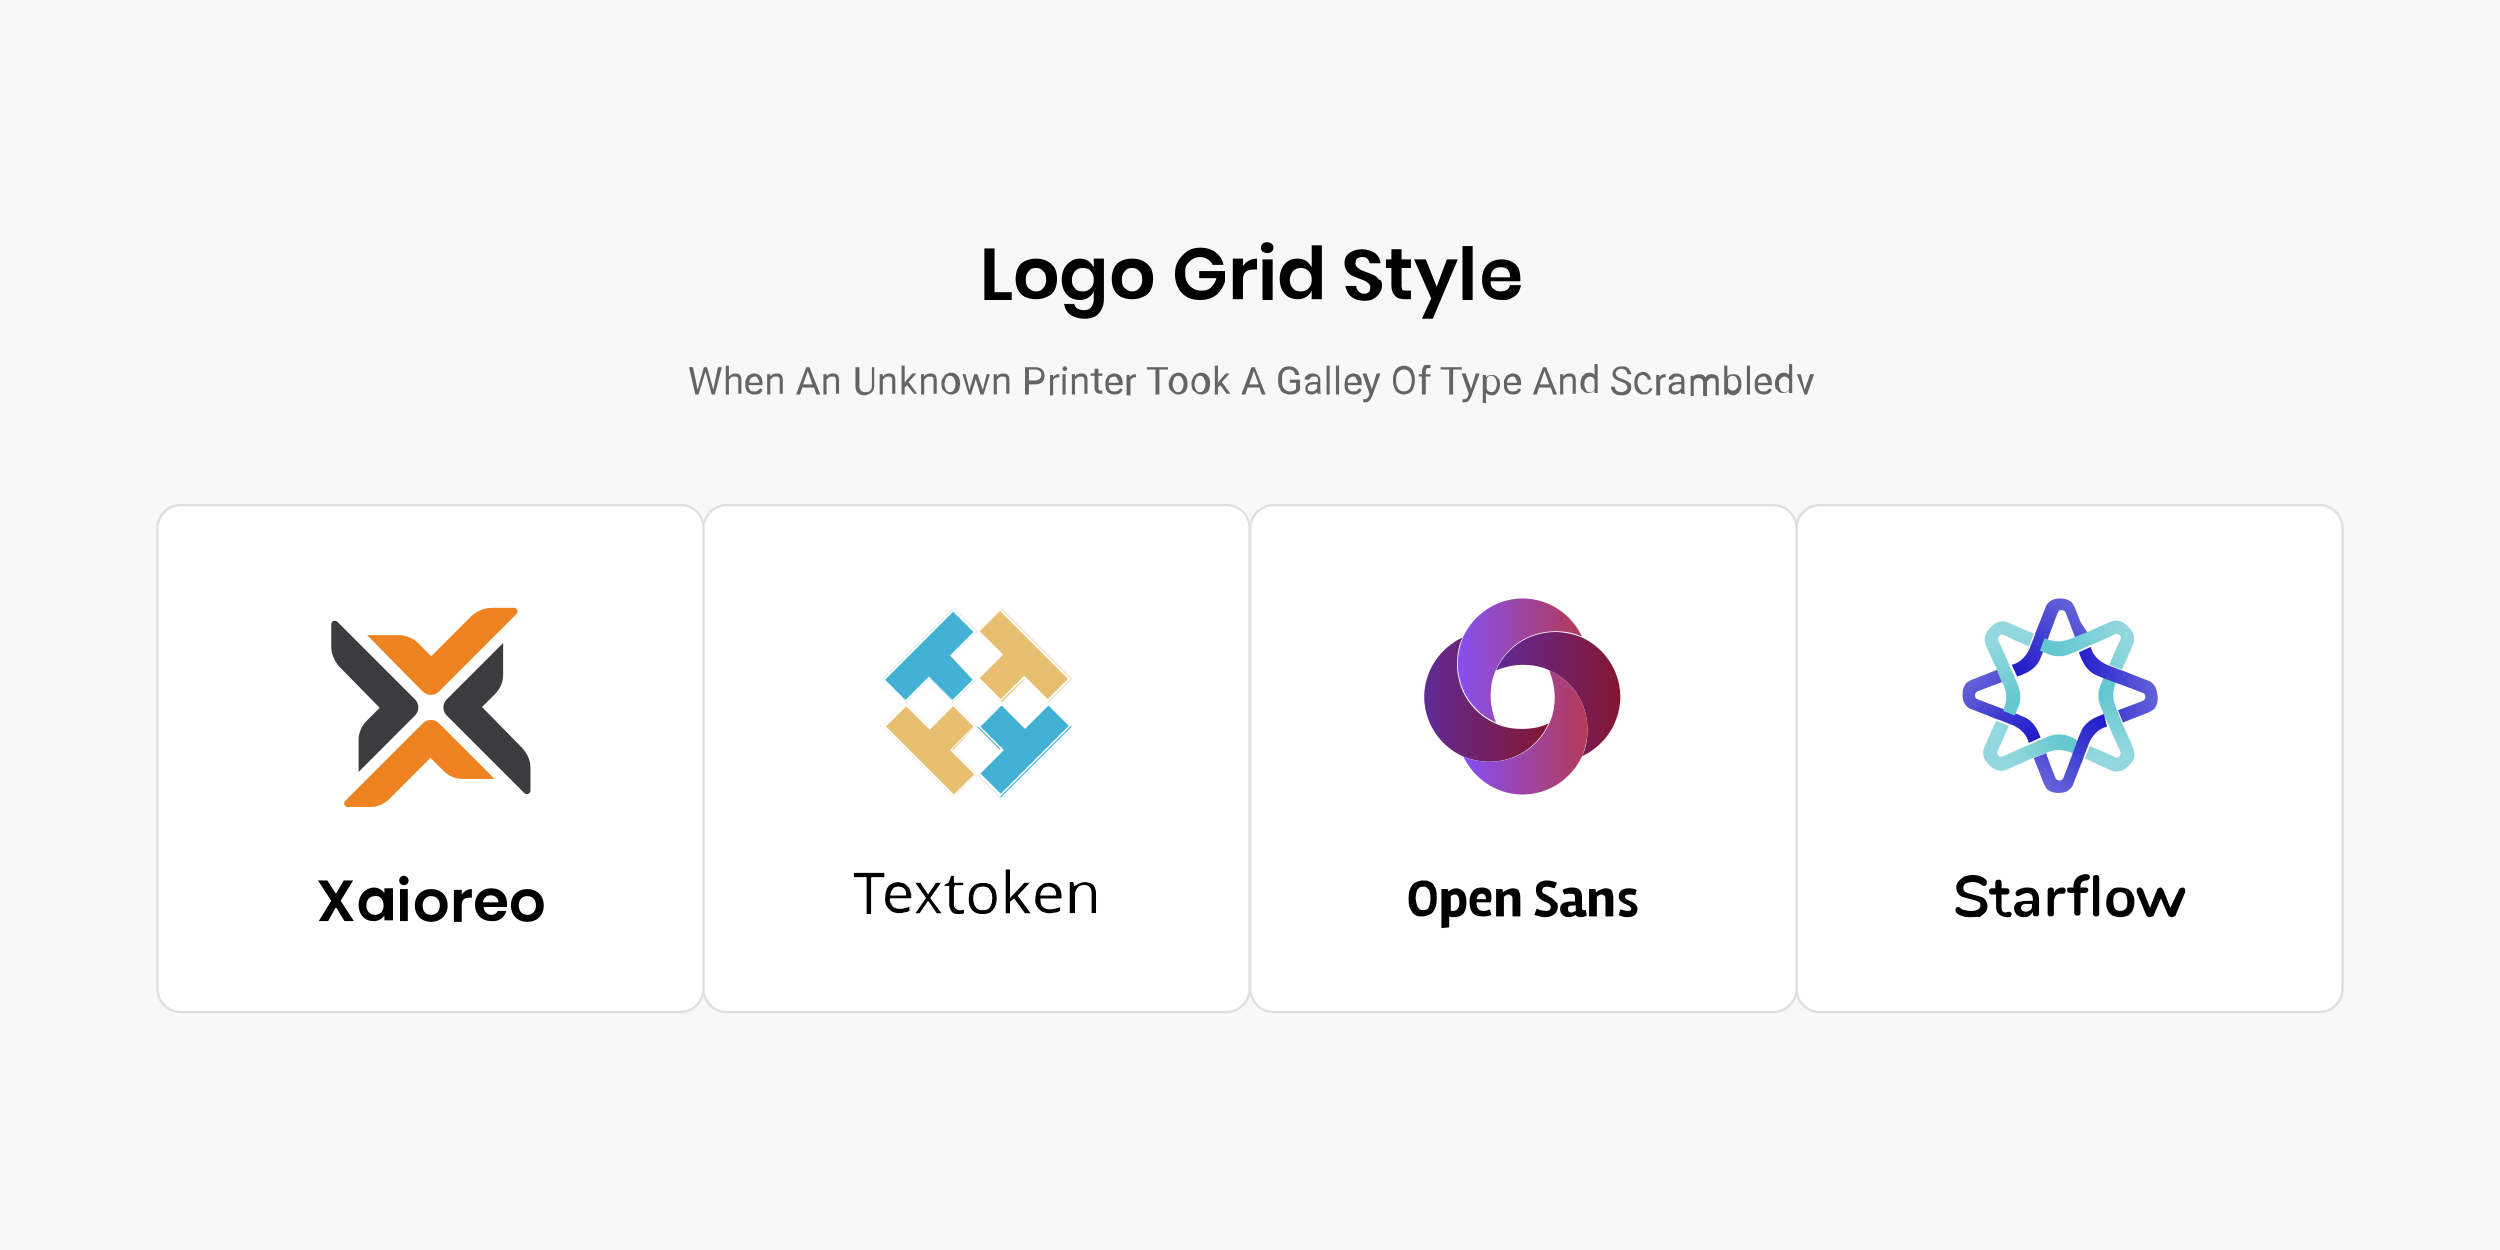 <?xml version="1.0" encoding="utf-8"?>
<!-- Generator: Adobe Illustrator 25.2.1, SVG Export Plug-In . SVG Version: 6.00 Build 0)  -->
<svg version="1.1" id="Layer_1" xmlns="http://www.w3.org/2000/svg" xmlns:xlink="http://www.w3.org/1999/xlink" x="0px" y="0px"
	 viewBox="0 0 320 160" style="enable-background:new 0 0 320 160;" xml:space="preserve">
<style type="text/css">
	.st0{fill:#F8F8F8;}
	.st1{fill:#FFFFFF;}
	.st2{fill-rule:evenodd;clip-rule:evenodd;fill:#DFDFDF;}
	.st3{fill:url(#SVGID_1_);}
	.st4{fill:url(#SVGID_2_);}
	.st5{fill:url(#SVGID_3_);}
	.st6{fill:url(#SVGID_4_);}
	.st7{fill:url(#SVGID_5_);}
	.st8{fill:url(#SVGID_6_);}
	.st9{fill:url(#SVGID_7_);}
	.st10{fill:url(#SVGID_8_);}
	.st11{fill:url(#SVGID_9_);}
	.st12{fill:url(#SVGID_10_);}
	.st13{fill:url(#SVGID_11_);}
	.st14{fill:url(#SVGID_12_);}
	.st15{fill-rule:evenodd;clip-rule:evenodd;fill:#FFFFFF;}
	.st16{fill:#E8BF70;}
	.st17{fill:#43B1D4;}
	.st18{fill:#EE8321;}
	.st19{fill:#3A3C40;}
	.st20{fill:#646464;}
</style>
<rect class="st0" width="320" height="160"/>
<path class="st1" d="M229.8,67.6c0-1.7,1.4-3.1,3.1-3.1h64c1.7,0,3.1,1.4,3.1,3.1v59c0,1.7-1.4,3.1-3.1,3.1h-64
	c-1.7,0-3.1-1.4-3.1-3.1V67.6z"/>
<path class="st2" d="M296.9,64.8h-64c-1.5,0-2.8,1.3-2.8,2.8v59c0,1.5,1.3,2.8,2.8,2.8h64c1.5,0,2.8-1.3,2.8-2.8v-59
	C299.7,66,298.4,64.8,296.9,64.8z M232.9,64.5c-1.7,0-3.1,1.4-3.1,3.1v59c0,1.7,1.4,3.1,3.1,3.1h64c1.7,0,3.1-1.4,3.1-3.1v-59
	c0-1.7-1.4-3.1-3.1-3.1H232.9z"/>
<linearGradient id="SVGID_1_" gradientUnits="userSpaceOnUse" x1="259.464" y1="67.309" x2="252.581" y2="75.16" gradientTransform="matrix(1 0 0 -1 0 162)">
	<stop  offset="0" style="stop-color:#221ECA"/>
	<stop  offset="1" style="stop-color:#6461DA"/>
</linearGradient>
<path class="st3" d="M261.2,94.4l-0.3-0.7c-0.4-0.9-1.1-1.7-2-2l-0.7-0.3l-0.3-0.1l-1.6-0.6v0l-0.3-0.1l-1.6-0.6l-1.3-0.5
	c-0.2-0.1-0.3-0.2-0.3-0.5c0,0,0,0,0,0c0,0,0,0,0,0c0-0.2,0.1-0.4,0.3-0.5l1.3-0.5l1.6-0.6l0.3-0.1l-0.6-1.5l0-0.1l-1.5,0.6
	l-1.8,0.7c-0.4,0.2-0.8,0.4-0.9,0.7c-0.2,0.3-0.3,0.7-0.3,1.2c0,0.5,0.1,0.9,0.3,1.2c0.2,0.3,0.5,0.6,0.9,0.7l1.8,0.7l1.5,0.6l0.1,0
	l1.5,0.6l0.5-1.2l-0.5,1.2l0.3,0.1c0.9,0.4,1.7,1.1,2,2l0.1,0.3l1.5-0.7L261.2,94.4z"/>
<linearGradient id="SVGID_2_" gradientUnits="userSpaceOnUse" x1="270.075" y1="65.167" x2="268.784" y2="72.803" gradientTransform="matrix(1 0 0 -1 0 162)">
	<stop  offset="0" style="stop-color:#93D8DE"/>
	<stop  offset="1" style="stop-color:#65C8D0"/>
</linearGradient>
<path class="st4" d="M273,95.6l-0.8-1.8l-0.7-1.5l0,0l0,0l0-0.1l-0.6-1.5l-0.7,0.3l0.7-0.3l-0.1-0.3c-0.4-0.9-0.4-1.9,0-2.9l0.1-0.3
	l-1.6-0.6l-0.1,0.3l-0.3,0.7c-0.4,0.9-0.4,2,0,2.9l0.3,0.7l0.1,0.3l0.7,1.5l0.7-0.3l-0.7,0.3l0.1,0.3l0.7,1.6l0.6,1.3
	c0.1,0.2,0,0.4-0.1,0.6l0,0c0,0,0,0,0,0c-0.2,0.2-0.3,0.2-0.6,0.1l-1.3-0.6l-1.6-0.7l-0.3-0.1l-0.6,1.5l0,0.1l1.5,0.7l1.8,0.8
	c0.4,0.2,0.8,0.2,1.2,0.1c0.4-0.1,0.7-0.3,1.1-0.7c0.4-0.4,0.6-0.7,0.7-1.1C273.2,96.4,273.2,96,273,95.6z"/>
<linearGradient id="SVGID_3_" gradientUnits="userSpaceOnUse" x1="258.85" y1="76.098" x2="265.572" y2="84.165" gradientTransform="matrix(1 0 0 -1 0 162)">
	<stop  offset="0" style="stop-color:#221ECA"/>
	<stop  offset="1" style="stop-color:#6461DA"/>
</linearGradient>
<path class="st5" d="M266.3,79.6l-0.7-1.8c-0.2-0.4-0.4-0.8-0.7-0.9c-0.3-0.2-0.7-0.3-1.2-0.3c-0.5,0-0.9,0.1-1.2,0.3
	c-0.3,0.2-0.6,0.5-0.7,0.9l-0.7,1.8l-0.6,1.5l0.1,0l1,0.4l-1-0.4l-0.1,0l0,0.1l-0.6,1.5l-0.1,0.3c-0.4,0.9-1.1,1.7-2,2l-0.3,0.1
	l0.7,1.5l0.3-0.1l0.7-0.3c0.9-0.4,1.7-1.1,2-2l0.3-0.7l0.1-0.3l-0.4-0.2l0.4,0.2l0.6-1.6l0.1-0.3l0.6-1.6l0.5-1.3
	c0.1-0.2,0.2-0.3,0.5-0.3h0c0.2,0,0.4,0.1,0.5,0.3l0.5,1.3l0.6,1.6l0.1,0.3l1.5-0.6l0.1,0L266.3,79.6z"/>
<linearGradient id="SVGID_4_" gradientUnits="userSpaceOnUse" x1="272.342" y1="81.043" x2="264.276" y2="77.01" gradientTransform="matrix(1 0 0 -1 0 162)">
	<stop  offset="0" style="stop-color:#93D8DE"/>
	<stop  offset="1" style="stop-color:#65C8D0"/>
</linearGradient>
<path class="st6" d="M273.1,81.3c-0.1-0.4-0.3-0.7-0.7-1.1c-0.4-0.4-0.7-0.6-1.1-0.7c-0.4-0.1-0.7-0.1-1.2,0.1l-1.8,0.8l-1.5,0.7v0
	l-0.1,0l-1.5,0.6l-0.3,0.1c-0.9,0.4-1.9,0.4-2.9,0l-0.3-0.1l-0.6,1.6l0.3,0.1l0.7,0.3c0.9,0.4,2,0.4,2.9,0l0.7-0.3l0.3-0.1l-0.1-0.3
	l0.1,0.3l1.5-0.7l-0.6-1.5l0,0l0,0l0.6,1.5l0.3-0.1l1.6-0.7l1.3-0.6c0.2-0.1,0.4,0,0.6,0.1c0,0,0,0,0,0c0,0,0,0,0,0
	c0.2,0.2,0.2,0.3,0.1,0.6l-0.6,1.3l-0.7,1.6l-0.1,0.3l1.5,0.6l0.1,0l0.7-1.5l0.8-1.8C273.2,82,273.2,81.6,273.1,81.3z"/>
<linearGradient id="SVGID_5_" gradientUnits="userSpaceOnUse" x1="265.992" y1="74.518" x2="276.074" y2="74.518" gradientTransform="matrix(1 0 0 -1 0 162)">
	<stop  offset="0" style="stop-color:#221ECA"/>
	<stop  offset="1" style="stop-color:#6461DA"/>
</linearGradient>
<path class="st7" d="M275.8,87.8c-0.2-0.3-0.5-0.6-0.9-0.7l-1.8-0.7l-1.5-0.6l0,0l0,0l-0.1,0l-1.5-0.6l-0.3-0.1
	c-0.9-0.4-1.7-1.1-2-2l-0.1-0.3l-1.5,0.7l0.1,0.3l0.3,0.7c0.4,0.9,1.1,1.7,2,2l0.7,0.3l0.3,0.1l1.6,0.6l0.4-0.9l-0.4,0.9l0.3,0.1
	l1.6,0.6l1.3,0.5c0.2,0.1,0.3,0.2,0.3,0.5c0,0,0,0,0,0c0,0,0,0,0,0c0,0.2-0.1,0.4-0.3,0.5l-1.3,0.5l-1.6,0.6l-0.3,0.1l0.6,1.5l0,0.1
	l1.5-0.6l1.8-0.7c0.4-0.2,0.8-0.4,0.9-0.7c0.2-0.3,0.3-0.7,0.3-1.2C276.1,88.5,276,88.1,275.8,87.8z"/>
<linearGradient id="SVGID_6_" gradientUnits="userSpaceOnUse" x1="256.961" y1="66.498" x2="263.414" y2="68.703" gradientTransform="matrix(1 0 0 -1 0 162)">
	<stop  offset="0" style="stop-color:#93D8DE"/>
	<stop  offset="1" style="stop-color:#65C8D0"/>
</linearGradient>
<path class="st8" d="M265.7,94.6l-0.7-0.3c-0.9-0.4-2-0.4-2.9,0l-0.7,0.3l-0.3,0.1l-1.5,0.7l-0.3,0.1l-1.6,0.7l-1.3,0.6
	c-0.2,0.1-0.4,0.1-0.6-0.1c0,0,0,0,0,0c0,0,0,0,0,0c-0.2-0.2-0.2-0.3-0.1-0.6l0.6-1.3l0.7-1.6l0.1-0.3l-1.5-0.6l-0.1,0l-0.7,1.5
	l-0.8,1.8c-0.2,0.4-0.2,0.8-0.1,1.2c0.1,0.4,0.3,0.7,0.7,1.1s0.7,0.6,1.1,0.7c0.4,0.1,0.7,0.1,1.2-0.1l1.8-0.8l1.5-0.7l0.1,0
	l1.5-0.6l-0.4-0.9l0.4,0.9l0.3-0.1c0.9-0.4,1.9-0.4,2.9,0l0.3,0.1l0.6-1.5L265.7,94.6z"/>
<linearGradient id="SVGID_7_" gradientUnits="userSpaceOnUse" x1="257.244" y1="80.534" x2="259.18" y2="72.628" gradientTransform="matrix(1 0 0 -1 0 162)">
	<stop  offset="0" style="stop-color:#93D8DE"/>
	<stop  offset="1" style="stop-color:#65C8D0"/>
</linearGradient>
<path class="st9" d="M258.9,80.5l-1.8-0.8c-0.4-0.2-0.8-0.2-1.2-0.1c-0.4,0.1-0.7,0.3-1.1,0.7c-0.4,0.4-0.6,0.7-0.7,1.1
	c-0.1,0.4-0.1,0.7,0.1,1.2l0.8,1.8l0.7,1.5l0,0.1l0.6,1.5l0.8-0.3l-0.7,0.3l0.1,0.3c0.4,0.9,0.4,1.9,0,2.9l-0.1,0.3l1.5,0.6l0.1-0.3
	l0.3-0.7c0.4-0.9,0.4-1.9,0-2.9l-0.3-0.7l-0.1-0.3l-0.7-1.5l-0.1-0.3l-0.7-1.6l-0.6-1.3c-0.1-0.2,0-0.4,0.1-0.6c0,0,0,0,0,0
	c0,0,0,0,0,0c0.2-0.2,0.3-0.2,0.6-0.1l1.3,0.6l1.6,0.7l0.3,0.1l0.6-1.5l0-0.1L258.9,80.5z"/>
<linearGradient id="SVGID_8_" gradientUnits="userSpaceOnUse" x1="267.792" y1="70.777" x2="261.823" y2="61.581" gradientTransform="matrix(1 0 0 -1 0 162)">
	<stop  offset="0" style="stop-color:#221ECA"/>
	<stop  offset="1" style="stop-color:#6461DA"/>
</linearGradient>
<path class="st10" d="M269.3,91.4l-0.3,0.1l-0.7,0.3c-0.9,0.4-1.7,1.1-2,2l-0.3,0.7l-0.1,0.3l-0.6,1.6l-0.1,0.3l-0.6,1.6l-0.5,1.3
	c-0.1,0.2-0.2,0.3-0.5,0.3c0,0,0,0,0,0c0,0,0,0,0,0c-0.2,0-0.4-0.1-0.5-0.3l-0.5-1.3l-0.6-1.6l-0.1-0.3l-1.5,0.6l-0.1,0l0.6,1.5
	l0.7,1.8c0.2,0.4,0.4,0.8,0.7,0.9c0.3,0.2,0.7,0.3,1.2,0.3c0.5,0,0.9-0.1,1.2-0.3c0.3-0.2,0.6-0.5,0.7-0.9l0.7-1.8l0.6-1.5l0,0l0,0
	l0-0.1l0.6-1.5l-0.8-0.4l0.8,0.4l0.1-0.3c0.4-0.9,1.1-1.7,2-2l0.3-0.1L269.3,91.4z"/>
<path d="M252.4,117.4c-0.4,0-0.7,0-1.1-0.1c-0.3-0.1-0.6-0.2-0.8-0.4c-0.1-0.1-0.2-0.2-0.2-0.4c0-0.1,0-0.2,0.1-0.3
	c0.1-0.1,0.1-0.1,0.2-0.1c0.1,0,0.2,0,0.3,0.1c0.2,0.2,0.4,0.3,0.7,0.3c0.2,0.1,0.5,0.1,0.8,0.1c0.4,0,0.6-0.1,0.8-0.2
	c0.2-0.1,0.3-0.3,0.3-0.6c0-0.2-0.1-0.3-0.3-0.4c-0.2-0.1-0.5-0.2-0.9-0.3c-0.4-0.1-0.8-0.2-1.1-0.3c-0.3-0.1-0.5-0.3-0.6-0.5
	c-0.1-0.2-0.2-0.4-0.2-0.7c0-0.3,0.1-0.6,0.3-0.8c0.2-0.2,0.4-0.4,0.7-0.6c0.3-0.1,0.7-0.2,1.1-0.2c0.7,0,1.3,0.2,1.7,0.6
	c0.1,0.1,0.1,0.1,0.1,0.2c0,0,0,0.1,0,0.2c0,0.1,0,0.2-0.1,0.3c-0.1,0.1-0.1,0.1-0.2,0.1c-0.1,0-0.1,0-0.1,0c0,0-0.1,0-0.2-0.1
	c-0.2-0.1-0.4-0.3-0.6-0.3c-0.2-0.1-0.4-0.1-0.7-0.1c-0.3,0-0.6,0.1-0.8,0.2c-0.2,0.1-0.3,0.3-0.3,0.6c0,0.2,0.1,0.4,0.3,0.5
	c0.2,0.1,0.5,0.2,0.9,0.3c0.4,0.1,0.8,0.2,1.1,0.3c0.3,0.1,0.5,0.3,0.6,0.5c0.1,0.2,0.2,0.4,0.2,0.7c0,0.3-0.1,0.6-0.3,0.8
	c-0.2,0.2-0.4,0.4-0.7,0.6C253.1,117.3,252.8,117.4,252.4,117.4z"/>
<path d="M257.1,116.7c0.2,0,0.4,0.1,0.4,0.3c0,0.1-0.1,0.2-0.1,0.3c-0.1,0.1-0.2,0.1-0.4,0.1l-0.2,0c-0.8-0.1-1.3-0.5-1.3-1.3v-1.6
	H255c-0.1,0-0.2,0-0.3-0.1c-0.1-0.1-0.1-0.1-0.1-0.3s0-0.2,0.1-0.3c0.1-0.1,0.2-0.1,0.3-0.1h0.4V113c0-0.1,0-0.2,0.1-0.3
	c0.1-0.1,0.2-0.1,0.3-0.1c0.1,0,0.3,0,0.3,0.1c0.1,0.1,0.1,0.2,0.1,0.3v0.7h0.6c0.1,0,0.2,0,0.3,0.1c0.1,0.1,0.1,0.1,0.1,0.3
	s0,0.2-0.1,0.3c-0.1,0.1-0.2,0.1-0.3,0.1h-0.6v1.7c0,0.4,0.2,0.6,0.5,0.6L257.1,116.7z"/>
<path d="M259.5,113.6c0.5,0,0.9,0.1,1.1,0.4c0.2,0.2,0.4,0.6,0.4,1.1v1.8c0,0.1,0,0.2-0.1,0.3c-0.1,0.1-0.2,0.1-0.3,0.1
	c-0.1,0-0.2,0-0.3-0.1c-0.1-0.1-0.1-0.2-0.1-0.3v-0.2c-0.1,0.2-0.2,0.3-0.4,0.5c-0.2,0.1-0.4,0.2-0.6,0.2c-0.2,0-0.5,0-0.7-0.1
	c-0.2-0.1-0.4-0.2-0.5-0.4c-0.1-0.2-0.2-0.4-0.2-0.6c0-0.3,0.1-0.5,0.2-0.6c0.1-0.2,0.4-0.3,0.7-0.3c0.3-0.1,0.7-0.1,1.3-0.1h0.2
	V115c0-0.2-0.1-0.4-0.2-0.5c-0.1-0.1-0.3-0.2-0.5-0.2c-0.1,0-0.3,0-0.4,0.1c-0.1,0-0.3,0.1-0.5,0.2c-0.1,0.1-0.2,0.1-0.3,0.1
	c-0.1,0-0.2,0-0.2-0.1c-0.1-0.1-0.1-0.1-0.1-0.3c0-0.1,0-0.2,0.1-0.2c0-0.1,0.1-0.1,0.2-0.2c0.2-0.1,0.4-0.2,0.6-0.2
	C259,113.6,259.3,113.6,259.5,113.6z M259.3,116.7c0.2,0,0.4-0.1,0.6-0.2c0.2-0.2,0.2-0.4,0.2-0.6v-0.2H260c-0.3,0-0.6,0-0.8,0
	c-0.2,0-0.3,0.1-0.4,0.2c-0.1,0.1-0.1,0.2-0.1,0.3c0,0.2,0.1,0.3,0.2,0.4C259,116.6,259.1,116.7,259.3,116.7z"/>
<path d="M264,113.6c0.1,0,0.2,0,0.3,0.1c0.1,0.1,0.1,0.2,0.1,0.3c0,0.1,0,0.2-0.1,0.3c-0.1,0.1-0.2,0.1-0.4,0.1l-0.2,0
	c-0.3,0-0.5,0.1-0.6,0.3c-0.1,0.2-0.2,0.4-0.2,0.6v1.6c0,0.1,0,0.3-0.1,0.3c-0.1,0.1-0.2,0.1-0.3,0.1s-0.2,0-0.3-0.1
	c-0.1-0.1-0.1-0.2-0.1-0.3V114c0-0.1,0-0.2,0.1-0.3c0.1-0.1,0.2-0.1,0.3-0.1c0.1,0,0.2,0,0.3,0.1c0.1,0.1,0.1,0.2,0.1,0.3v0.3
	c0.1-0.2,0.2-0.4,0.4-0.5c0.2-0.1,0.4-0.2,0.6-0.2L264,113.6z"/>
<path d="M267,112.7c-0.2,0-0.4,0.1-0.5,0.2c-0.1,0.1-0.2,0.3-0.2,0.5v0.2h0.6c0.3,0,0.4,0.1,0.4,0.3s-0.1,0.4-0.4,0.4h-0.6v2.5
	c0,0.1,0,0.3-0.1,0.3c-0.1,0.1-0.2,0.1-0.3,0.1c-0.1,0-0.2,0-0.3-0.1c-0.1-0.1-0.1-0.2-0.1-0.3v-2.5H265c-0.3,0-0.4-0.1-0.4-0.4
	s0.1-0.3,0.4-0.3h0.4v-0.1c0-0.5,0.1-0.8,0.4-1.1c0.2-0.3,0.6-0.4,1-0.5l0.2,0c0.2,0,0.3,0,0.4,0.1c0.1,0.1,0.1,0.1,0.1,0.3
	c0,0.2-0.1,0.3-0.4,0.4L267,112.7z M268.3,117.3c-0.1,0-0.2,0-0.3-0.1c-0.1-0.1-0.1-0.2-0.1-0.3v-4.5c0-0.1,0-0.3,0.1-0.3
	c0.1-0.1,0.2-0.1,0.3-0.1c0.1,0,0.2,0,0.3,0.1c0.1,0.1,0.1,0.2,0.1,0.3v4.5c0,0.1,0,0.3-0.1,0.3
	C268.5,117.3,268.4,117.3,268.3,117.3z"/>
<path d="M271.4,117.4c-0.4,0-0.7-0.1-1-0.2c-0.3-0.2-0.5-0.4-0.6-0.7c-0.2-0.3-0.2-0.6-0.2-1c0-0.4,0.1-0.7,0.2-1
	c0.2-0.3,0.4-0.5,0.6-0.7c0.3-0.2,0.6-0.2,1-0.2c0.4,0,0.7,0.1,1,0.2c0.3,0.2,0.5,0.4,0.6,0.7c0.2,0.3,0.2,0.6,0.2,1
	c0,0.4-0.1,0.7-0.2,1c-0.1,0.3-0.4,0.5-0.6,0.7C272.1,117.3,271.7,117.4,271.4,117.4z M271.4,116.6c0.3,0,0.5-0.1,0.7-0.3
	c0.2-0.2,0.2-0.5,0.2-0.9c0-0.4-0.1-0.7-0.2-0.9c-0.2-0.2-0.4-0.3-0.7-0.3s-0.5,0.1-0.7,0.3c-0.2,0.2-0.2,0.5-0.2,0.9
	c0,0.4,0.1,0.7,0.2,0.9C270.8,116.5,271.1,116.6,271.4,116.6z"/>
<path d="M278.9,113.9c0-0.1,0.1-0.2,0.2-0.2c0.1,0,0.1-0.1,0.2-0.1c0.1,0,0.2,0,0.3,0.1c0.1,0.1,0.1,0.2,0.1,0.3c0,0.1,0,0.1,0,0.2
	l-1.2,2.9c0,0.1-0.1,0.2-0.2,0.2c-0.1,0-0.2,0.1-0.3,0.1c-0.1,0-0.2,0-0.3-0.1c-0.1,0-0.1-0.1-0.2-0.2l-0.9-2.1l-0.9,2.1
	c0,0.1-0.1,0.2-0.2,0.2c-0.1,0-0.2,0.1-0.3,0.1c-0.1,0-0.2,0-0.3-0.1c-0.1,0-0.1-0.1-0.2-0.2l-1.2-2.9c0-0.1,0-0.1,0-0.2
	c0-0.1,0-0.2,0.1-0.3c0.1-0.1,0.2-0.1,0.3-0.1c0.1,0,0.2,0,0.2,0.1c0.1,0,0.1,0.1,0.2,0.2l0.9,2.3l0.9-2.3c0-0.1,0.1-0.2,0.2-0.2
	c0.1-0.1,0.2-0.1,0.2-0.1c0.1,0,0.2,0,0.2,0.1c0.1,0,0.1,0.1,0.2,0.2l0.9,2.3L278.9,113.9z"/>
<path class="st1" d="M159.8,67.6c0-1.7,1.4-3.1,3.1-3.1h64c1.7,0,3.1,1.4,3.1,3.1v59c0,1.7-1.4,3.1-3.1,3.1h-64
	c-1.7,0-3.1-1.4-3.1-3.1V67.6z"/>
<path class="st2" d="M227,64.8h-64c-1.5,0-2.8,1.3-2.8,2.8v59c0,1.5,1.3,2.8,2.8,2.8h64c1.5,0,2.8-1.3,2.8-2.8v-59
	C229.8,66,228.5,64.8,227,64.8z M163,64.5c-1.7,0-3.1,1.4-3.1,3.1v59c0,1.7,1.4,3.1,3.1,3.1h64c1.7,0,3.1-1.4,3.1-3.1v-59
	c0-1.7-1.4-3.1-3.1-3.1H163z"/>
<path d="M180.7,113.4c0.1-0.2,0.3-0.4,0.6-0.5c0.3-0.1,0.5-0.2,0.8-0.2c0.3,0,0.6,0,0.8,0.1c0.2,0.1,0.4,0.2,0.5,0.3
	c0.1,0.1,0.2,0.3,0.3,0.5c0.2,0.4,0.2,0.8,0.2,1.4c0,0.6-0.1,1.2-0.4,1.6c-0.1,0.2-0.3,0.4-0.6,0.5c-0.3,0.1-0.5,0.2-0.8,0.2
	c-0.3,0-0.6,0-0.8-0.1c-0.2-0.1-0.4-0.2-0.5-0.4c-0.1-0.1-0.2-0.3-0.3-0.5c-0.2-0.4-0.2-0.8-0.2-1.4
	C180.3,114.4,180.4,113.8,180.7,113.4z M181.5,116.1c0.1,0.3,0.4,0.4,0.7,0.4c0.3,0,0.6-0.1,0.7-0.4c0.1-0.3,0.2-0.6,0.2-1
	c0-0.4,0-0.7-0.1-0.9c0-0.2-0.1-0.4-0.3-0.5c-0.1-0.2-0.3-0.2-0.5-0.2c-0.2,0-0.4,0-0.5,0.1c-0.1,0.1-0.2,0.2-0.3,0.3
	c-0.1,0.3-0.2,0.7-0.2,1.1C181.3,115.5,181.3,115.9,181.5,116.1z"/>
<path d="M186.4,113.7c0.4,0,0.7,0.2,1,0.5c0.2,0.3,0.3,0.7,0.3,1.3c0,1.3-0.5,1.9-1.6,1.9c-0.2,0-0.4,0-0.6-0.1v1.4l-1,0.1v-5h0.8
	l0.1,0.3C185.8,113.8,186.1,113.7,186.4,113.7z M186,116.6c0.5,0,0.8-0.4,0.8-1.1c0-0.7-0.2-1-0.6-1c-0.2,0-0.4,0.1-0.5,0.2v1.9
	C185.7,116.6,185.8,116.6,186,116.6z"/>
<path d="M189,115.6c0,0.7,0.3,1,0.9,1c0.3,0,0.6-0.1,0.8-0.2l0.2,0.7c-0.4,0.2-0.7,0.2-1.2,0.2c-1.1,0-1.6-0.6-1.6-1.9
	c0-0.5,0.1-0.9,0.4-1.3s0.7-0.5,1.2-0.5c0.4,0,0.7,0.1,0.9,0.3c0.2,0.2,0.3,0.5,0.3,0.9c0,0.2,0,0.5-0.1,0.7H189z M190.2,115.1
	L190.2,115.1c0-0.5-0.2-0.7-0.5-0.7c-0.4,0-0.6,0.2-0.7,0.7H190.2z"/>
<path d="M193.6,113.7c0.4,0,0.7,0.1,0.8,0.3c0.1,0.2,0.2,0.5,0.2,0.9v2.4h-1v-2.2c0-0.2,0-0.3-0.1-0.4c-0.1-0.1-0.2-0.2-0.4-0.2
	c-0.2,0-0.4,0.1-0.6,0.3v2.5h-1v-3.5h0.8l0.1,0.4c0.1-0.1,0.3-0.2,0.5-0.3C193.2,113.8,193.4,113.7,193.6,113.7z"/>
<path d="M199.4,116c0,0.4-0.1,0.7-0.4,1c-0.3,0.2-0.7,0.4-1.1,0.4c-0.2,0-0.5,0-0.8-0.1c-0.3-0.1-0.5-0.1-0.7-0.2l0.3-0.8
	c0.4,0.2,0.8,0.3,1.2,0.3c0.4,0,0.6-0.2,0.6-0.5c0-0.2-0.1-0.3-0.2-0.4c-0.1-0.1-0.3-0.2-0.6-0.3c-0.2-0.1-0.4-0.2-0.5-0.3
	c-0.1-0.1-0.2-0.1-0.3-0.3c-0.2-0.2-0.3-0.5-0.3-0.9s0.1-0.7,0.4-0.9c0.3-0.2,0.6-0.3,1-0.3c0.4,0,0.9,0.1,1.3,0.3l-0.3,0.7
	c-0.4-0.1-0.7-0.2-1-0.2c-0.4,0-0.6,0.2-0.6,0.5c0,0.1,0,0.2,0.1,0.3c0.1,0.1,0.1,0.1,0.2,0.1c0,0,0.1,0.1,0.2,0.1
	c0.1,0.1,0.2,0.1,0.3,0.2c0.1,0.1,0.2,0.1,0.3,0.2c0.1,0,0.2,0.1,0.3,0.2c0.1,0.1,0.2,0.2,0.3,0.3
	C199.3,115.5,199.4,115.7,199.4,116z"/>
<path d="M203.1,117.2c-0.2,0.1-0.5,0.2-0.8,0.2c-0.3,0-0.5-0.1-0.6-0.3c-0.3,0.2-0.6,0.3-0.9,0.3c-0.4,0-0.6-0.1-0.8-0.3
	c-0.2-0.2-0.3-0.4-0.3-0.7c0-0.2,0-0.4,0.1-0.5c0.1-0.1,0.2-0.3,0.3-0.3c0.2-0.1,0.5-0.2,0.8-0.2c0.3,0,0.5,0,0.7,0V115
	c0-0.2,0-0.4-0.1-0.5c-0.1-0.1-0.3-0.1-0.5-0.1c-0.2,0-0.5,0-0.8,0.1l-0.2-0.6c0.2-0.1,0.4-0.2,0.6-0.2c0.2-0.1,0.5-0.1,0.6-0.1
	c0.5,0,0.8,0.1,1,0.3c0.2,0.2,0.3,0.5,0.3,1v1.4c0,0.1,0.1,0.2,0.2,0.2c0.1,0,0.1,0,0.3,0L203.1,117.2z M201.1,116.8
	c0.2,0,0.4-0.1,0.6-0.2v-0.7c-0.1,0-0.2,0-0.3,0c-0.5,0-0.7,0.1-0.7,0.4C200.7,116.6,200.8,116.8,201.1,116.8z"/>
<path d="M205.5,113.7c0.4,0,0.7,0.1,0.8,0.3c0.1,0.2,0.2,0.5,0.2,0.9v2.4h-1v-2.2c0-0.2,0-0.3-0.1-0.4c-0.1-0.1-0.2-0.2-0.4-0.2
	c-0.2,0-0.4,0.1-0.6,0.3v2.5h-1v-3.5h0.8l0.1,0.4c0.1-0.1,0.3-0.2,0.5-0.3C205.1,113.8,205.3,113.7,205.5,113.7z"/>
<path d="M208.5,114.5c-0.3,0-0.5,0.1-0.5,0.3c0,0.1,0.1,0.2,0.2,0.3c0.1,0.1,0.2,0.1,0.4,0.2c0.2,0.1,0.3,0.1,0.4,0.2
	c0.2,0.1,0.3,0.2,0.4,0.3c0.1,0.1,0.2,0.3,0.2,0.5c0,0.3-0.1,0.6-0.3,0.8c-0.2,0.2-0.6,0.3-1,0.3c-0.2,0-0.4,0-0.6-0.1
	c-0.2,0-0.4-0.1-0.5-0.2l0.2-0.7c0.4,0.1,0.7,0.2,1,0.2c0.3,0,0.4-0.1,0.4-0.3c0-0.1-0.1-0.2-0.2-0.3c-0.1-0.1-0.2-0.1-0.4-0.2
	c-0.1-0.1-0.3-0.1-0.4-0.2c-0.1-0.1-0.3-0.2-0.4-0.3c-0.1-0.1-0.2-0.3-0.2-0.5c0-0.4,0.1-0.6,0.3-0.8c0.2-0.2,0.6-0.3,1-0.3
	s0.8,0.1,1,0.2l-0.2,0.7C208.9,114.5,208.7,114.5,208.5,114.5z"/>
<linearGradient id="SVGID_9_" gradientUnits="userSpaceOnUse" x1="182.22" y1="72.456" x2="198.239" y2="72.456" gradientTransform="matrix(1 0 0 -1 0 162)">
	<stop  offset="0" style="stop-color:#602A96"/>
	<stop  offset="1" style="stop-color:#841731"/>
</linearGradient>
<path class="st11" d="M198.2,92.6c-0.7,1.6-1.9,2.9-3.4,3.8c-1.2,0.7-2.7,1.1-4.2,1.1c-1.2,0-2.4-0.3-3.4-0.7
	c-2.8-1.3-4.8-4.1-4.9-7.4c0-0.1,0-0.2,0-0.2c0-0.1,0-0.2,0-0.2c0.1-3.3,2.1-6.1,4.9-7.4c-0.5,1-0.7,2.2-0.7,3.4
	c0,1.5,0.4,3,1.1,4.2c0.9,1.5,2.2,2.7,3.8,3.4c1,0.5,2.2,0.7,3.4,0.7C196,93.3,197.2,93.1,198.2,92.6z"/>
<linearGradient id="SVGID_10_" gradientUnits="userSpaceOnUse" x1="191.38" y1="73.191" x2="207.394" y2="73.191" gradientTransform="matrix(1 0 0 -1 0 162)">
	<stop  offset="0" style="stop-color:#602A96"/>
	<stop  offset="1" style="stop-color:#841731"/>
</linearGradient>
<path class="st12" d="M207.4,89.2c0,0.1,0,0.2,0,0.2c-0.1,3.3-2.1,6.1-4.9,7.4c0.5-1,0.7-2.2,0.7-3.4c0-1.5-0.4-3-1.1-4.2
	c-0.9-1.5-2.2-2.7-3.8-3.4c-1-0.5-2.2-0.7-3.4-0.7s-2.4,0.3-3.4,0.7c0.7-1.6,1.9-2.9,3.4-3.8c1.2-0.7,2.7-1.1,4.2-1.1
	c1.2,0,2.4,0.3,3.4,0.7c2.8,1.3,4.8,4.1,4.9,7.4C207.4,89,207.4,89.1,207.4,89.2z"/>
<linearGradient id="SVGID_11_" gradientUnits="userSpaceOnUse" x1="186.432" y1="77.403" x2="202.451" y2="77.403" gradientTransform="matrix(1 0 0 -1 0 162)">
	<stop  offset="0" style="stop-color:#8550F4"/>
	<stop  offset="1" style="stop-color:#B53A57"/>
</linearGradient>
<path class="st13" d="M202.5,81.5c-1-0.5-2.2-0.7-3.4-0.7c-1.5,0-3,0.4-4.2,1.1c-1.5,0.9-2.7,2.2-3.4,3.8c-0.5,1-0.7,2.2-0.7,3.4
	s0.3,2.4,0.7,3.4c-1.6-0.7-2.9-1.9-3.8-3.4c-0.7-1.2-1.1-2.7-1.1-4.2c0-1.2,0.3-2.4,0.7-3.4c1.3-2.8,4.1-4.8,7.4-4.9
	c0.1,0,0.2,0,0.2,0c0.1,0,0.2,0,0.2,0C198.4,76.7,201.2,78.7,202.5,81.5z"/>
<linearGradient id="SVGID_12_" gradientUnits="userSpaceOnUse" x1="187.166" y1="68.245" x2="203.183" y2="68.245" gradientTransform="matrix(1 0 0 -1 0 162)">
	<stop  offset="0" style="stop-color:#8550F4"/>
	<stop  offset="1" style="stop-color:#B53A57"/>
</linearGradient>
<path class="st14" d="M203.2,93.4c0,1.2-0.3,2.4-0.7,3.4c-1.3,2.8-4.1,4.8-7.4,4.9c-0.1,0-0.2,0-0.2,0c-0.1,0-0.2,0-0.2,0
	c-3.3-0.1-6.1-2.1-7.4-4.9c1,0.5,2.2,0.7,3.4,0.7c1.5,0,3-0.4,4.2-1.1c1.5-0.9,2.7-2.2,3.4-3.8c0.5-1,0.7-2.2,0.7-3.4
	c0-1.2-0.3-2.4-0.7-3.4c1.6,0.7,2.9,1.9,3.8,3.4C202.8,90.4,203.2,91.9,203.2,93.4z"/>
<path class="st1" d="M89.9,67.6c0-1.7,1.4-3.1,3.1-3.1h64c1.7,0,3.1,1.4,3.1,3.1v59c0,1.7-1.4,3.1-3.1,3.1H93
	c-1.7,0-3.1-1.4-3.1-3.1V67.6z"/>
<path class="st2" d="M157,64.8H93c-1.5,0-2.8,1.3-2.8,2.8v59c0,1.5,1.3,2.8,2.8,2.8h64c1.5,0,2.8-1.3,2.8-2.8v-59
	C159.8,66,158.6,64.8,157,64.8z M93,64.5c-1.7,0-3.1,1.4-3.1,3.1v59c0,1.7,1.4,3.1,3.1,3.1h64c1.7,0,3.1-1.4,3.1-3.1v-59
	c0-1.7-1.4-3.1-3.1-3.1H93z"/>
<path d="M111.6,117h-0.7v-4.7h-1.7v-0.6h4v0.6h-1.7V117z"/>
<path d="M115,112.9c0.3,0,0.6,0.1,0.9,0.2c0.2,0.2,0.4,0.4,0.6,0.6c0.1,0.3,0.2,0.6,0.2,0.9v0.4h-2.7c0,0.5,0.1,0.8,0.3,1
	c0.2,0.2,0.5,0.3,0.9,0.3c0.3,0,0.5,0,0.7-0.1c0.2,0,0.4-0.1,0.6-0.2v0.6c-0.2,0.1-0.4,0.2-0.6,0.2c-0.2,0-0.4,0.1-0.7,0.1
	c-0.4,0-0.7-0.1-1-0.2c-0.3-0.2-0.5-0.4-0.7-0.7c-0.2-0.3-0.2-0.7-0.2-1.1c0-0.4,0.1-0.8,0.2-1.1c0.1-0.3,0.4-0.6,0.6-0.7
	C114.3,113,114.6,112.9,115,112.9z M115,113.5c-0.3,0-0.6,0.1-0.7,0.3c-0.2,0.2-0.3,0.5-0.3,0.8h2c0-0.3-0.1-0.6-0.2-0.8
	C115.6,113.6,115.3,113.5,115,113.5z"/>
<path d="M118.5,114.9l-1.4-2h0.7l1,1.5l1-1.5h0.7l-1.4,2l1.5,2h-0.7l-1.1-1.6l-1.1,1.6H117L118.5,114.9z"/>
<path d="M122.8,116.5c0.1,0,0.2,0,0.3,0c0.1,0,0.2,0,0.3-0.1v0.5c-0.1,0-0.2,0.1-0.3,0.1c-0.1,0-0.3,0-0.4,0c-0.2,0-0.4,0-0.6-0.1
	c-0.2-0.1-0.3-0.2-0.4-0.4c-0.1-0.2-0.2-0.4-0.2-0.8v-2.3h-0.6v-0.3l0.6-0.3l0.3-0.9h0.4v0.9h1.2v0.5h-1.2v2.3
	c0,0.2,0.1,0.4,0.2,0.5C122.5,116.5,122.6,116.5,122.8,116.5z"/>
<path d="M127.6,115c0,0.7-0.2,1.2-0.5,1.5c-0.3,0.4-0.8,0.5-1.4,0.5c-0.4,0-0.7-0.1-0.9-0.2c-0.3-0.2-0.5-0.4-0.6-0.7
	c-0.2-0.3-0.2-0.7-0.2-1.1c0-0.7,0.2-1.2,0.5-1.5c0.3-0.4,0.8-0.5,1.4-0.5c0.4,0,0.7,0.1,1,0.2c0.3,0.2,0.5,0.4,0.6,0.7
	C127.5,114.2,127.6,114.5,127.6,115z M124.6,115c0,0.5,0.1,0.8,0.3,1.1c0.2,0.3,0.5,0.4,0.9,0.4c0.4,0,0.7-0.1,0.9-0.4
	c0.2-0.3,0.3-0.7,0.3-1.1c0-0.5-0.1-0.8-0.3-1.1c-0.2-0.3-0.5-0.4-0.9-0.4c-0.4,0-0.7,0.1-0.9,0.4
	C124.7,114.1,124.6,114.5,124.6,115z"/>
<path d="M129.3,114.3c0,0.1,0,0.2,0,0.3c0,0.1,0,0.2,0,0.3h0c0,0,0.1-0.1,0.1-0.2c0.1-0.1,0.1-0.1,0.2-0.2c0.1-0.1,0.1-0.1,0.2-0.2
	l1.3-1.4h0.8l-1.6,1.7l1.7,2.3h-0.8l-1.4-1.9l-0.5,0.4v1.5h-0.6v-5.7h0.6V114.3z"/>
<path d="M134.2,112.9c0.3,0,0.6,0.1,0.9,0.2c0.2,0.2,0.4,0.4,0.6,0.6c0.1,0.3,0.2,0.6,0.2,0.9v0.4h-2.7c0,0.5,0.1,0.8,0.3,1
	c0.2,0.2,0.5,0.3,0.9,0.3c0.3,0,0.5,0,0.7-0.1c0.2,0,0.4-0.1,0.6-0.2v0.6c-0.2,0.1-0.4,0.2-0.6,0.2c-0.2,0-0.4,0.1-0.7,0.1
	c-0.4,0-0.7-0.1-1-0.2c-0.3-0.2-0.5-0.4-0.7-0.7c-0.2-0.3-0.2-0.7-0.2-1.1c0-0.4,0.1-0.8,0.2-1.1c0.1-0.3,0.4-0.6,0.6-0.7
	C133.5,113,133.8,112.9,134.2,112.9z M134.2,113.5c-0.3,0-0.6,0.1-0.7,0.3c-0.2,0.2-0.3,0.5-0.3,0.8h2c0-0.3-0.1-0.6-0.2-0.8
	C134.8,113.6,134.5,113.5,134.2,113.5z"/>
<path d="M138.8,112.9c0.5,0,0.8,0.1,1.1,0.3c0.2,0.2,0.4,0.6,0.4,1.1v2.6h-0.6v-2.6c0-0.6-0.3-1-0.9-1c-0.4,0-0.7,0.1-0.9,0.4
	c-0.2,0.2-0.3,0.6-0.3,1.1v2.1h-0.7v-4h0.5l0.1,0.5h0c0.1-0.2,0.3-0.4,0.5-0.5C138.3,113,138.5,112.9,138.8,112.9z"/>
<path class="st15" d="M111.9,117.3h-1.3v-4.7H109v-1.2h4.6v1.2h-1.7V117.3z M110.9,112.3v4.7h0.7v-4.7h1.7v-0.6h-4v0.6H110.9z
	 M114.1,116.8c-0.3-0.2-0.5-0.4-0.7-0.7c-0.2-0.3-0.2-0.7-0.2-1.1c0-0.4,0.1-0.8,0.2-1.1c0.1-0.3,0.4-0.6,0.6-0.7
	c0.3-0.2,0.6-0.3,0.9-0.3c0.3,0,0.6,0.1,0.9,0.2c0.2,0.2,0.4,0.4,0.6,0.6c0.1,0.3,0.2,0.6,0.2,0.9v0.4h-2.7c0,0.1,0,0.2,0,0.3
	c0,0.3,0.2,0.5,0.3,0.7c0.2,0.2,0.5,0.3,0.9,0.3c0.3,0,0.5,0,0.7-0.1c0.1,0,0.2-0.1,0.3-0.1c0.1,0,0.2-0.1,0.3-0.1v0.6
	c-0.2,0.1-0.4,0.2-0.6,0.2c-0.2,0-0.4,0.1-0.7,0.1C114.8,117.1,114.4,117,114.1,116.8z M115.9,117.3c-0.2,0.1-0.5,0.1-0.8,0.1
	c-0.4,0-0.8-0.1-1.2-0.3l0,0c-0.3-0.2-0.6-0.5-0.8-0.8l0,0l0,0c-0.2-0.4-0.3-0.8-0.3-1.3c0-0.5,0.1-0.9,0.2-1.3l0,0
	c0.2-0.4,0.4-0.6,0.7-0.9l0,0c0.3-0.2,0.7-0.3,1.1-0.3c0.4,0,0.7,0.1,1,0.3c0.3,0.2,0.5,0.4,0.7,0.8c0.2,0.3,0.2,0.7,0.2,1.1v0.7
	h-2.7c0,0.2,0.1,0.4,0.2,0.5c0.2,0.2,0.4,0.3,0.7,0.3c0.2,0,0.4,0,0.6-0.1c0.2,0,0.4-0.1,0.6-0.2l0.4-0.2v1l1.3-1.8l-1.6-2.3h1.5
	l0.9,1.3l0.9-1.3h1.5l0,0.1l0.1,0l0.3-0.9h0.9v0.9h1.2v1.1h-1.2v2c0,0.2,0,0.3,0.1,0.3c0.1,0,0.1,0.1,0.2,0.1c0.1,0,0.2,0,0.3,0
	c0.1,0,0.2,0,0.2,0l0.4-0.1v1.1l-0.2,0.1c-0.1,0.1-0.2,0.1-0.4,0.1c-0.1,0-0.3,0-0.4,0c-0.2,0-0.5,0-0.7-0.1l0,0l0,0
	c-0.2-0.1-0.4-0.3-0.6-0.5c-0.2-0.2-0.2-0.6-0.2-0.9v-2h-0.6v-0.3l-1,1.4l1.7,2.4h-1.5l-0.9-1.4l-0.9,1.4h-1.5l0.1-0.2
	C116.3,117.2,116.1,117.3,115.9,117.3z M118.8,115.4l1.1,1.6h0.7l-1.5-2l1.4-2h-0.7l-1,1.5l-1-1.5h-0.7l1.4,2l-1.4,2h0.7
	L118.8,115.4z M123.1,117c0.1,0,0.2,0,0.3-0.1v-0.5c-0.1,0-0.1,0-0.3,0.1c0,0,0,0-0.1,0c-0.1,0-0.2,0-0.2,0c-0.2,0-0.3-0.1-0.5-0.2
	c-0.1-0.1-0.2-0.3-0.2-0.5v-2.3h1.2V113h-1.2v-0.9h-0.4l-0.3,0.9l-0.6,0.3v0.3h0.6v2.3c0,0.3,0.1,0.6,0.2,0.8
	c0.1,0.2,0.3,0.3,0.4,0.4c0.2,0.1,0.4,0.1,0.6,0.1C122.8,117.1,122.9,117.1,123.1,117z M115.5,114c-0.1-0.1-0.2-0.2-0.5-0.2
	c-0.2,0-0.4,0.1-0.5,0.2c-0.1,0.1-0.1,0.2-0.2,0.3h1.3C115.6,114.2,115.5,114,115.5,114L115.5,114z M115.9,114.3
	c0-0.2-0.1-0.4-0.2-0.5c-0.2-0.2-0.4-0.3-0.7-0.3c-0.3,0-0.6,0.1-0.7,0.3c-0.1,0.1-0.2,0.3-0.3,0.5c0,0.1,0,0.2-0.1,0.3h2
	C115.9,114.5,115.9,114.4,115.9,114.3z M124.7,117.1L124.7,117.1c-0.3-0.2-0.6-0.5-0.8-0.8l0,0c-0.2-0.4-0.3-0.8-0.3-1.3
	c0-0.7,0.2-1.3,0.6-1.7c0.4-0.4,0.9-0.6,1.6-0.6c0.4,0,0.8,0.1,1.1,0.3c0.3,0.2,0.6,0.5,0.8,0.8c0.2,0.4,0.3,0.8,0.3,1.3
	c0,0.7-0.2,1.3-0.6,1.7c-0.4,0.4-0.9,0.6-1.6,0.6C125.4,117.4,125,117.3,124.7,117.1L124.7,117.1z M127.1,116.5
	c0.3-0.4,0.5-0.9,0.5-1.5c0-0.4-0.1-0.8-0.2-1.1c-0.2-0.3-0.4-0.5-0.6-0.7c-0.3-0.2-0.6-0.2-1-0.2c-0.6,0-1,0.2-1.4,0.5
	c-0.3,0.4-0.5,0.9-0.5,1.5c0,0.4,0.1,0.8,0.2,1.1c0.2,0.3,0.4,0.5,0.6,0.7c0.3,0.2,0.6,0.2,0.9,0.2
	C126.3,117.1,126.8,116.9,127.1,116.5z M125.1,115.9c-0.1-0.2-0.2-0.5-0.2-1c0-0.4,0.1-0.7,0.2-0.9c0.1-0.2,0.3-0.3,0.6-0.3
	s0.5,0.1,0.6,0.3c0.1,0.2,0.2,0.5,0.2,0.9c0,0.4-0.1,0.7-0.2,0.9c-0.1,0.2-0.3,0.3-0.6,0.3C125.4,116.2,125.3,116.1,125.1,115.9z
	 M126.7,116.1c-0.2,0.3-0.5,0.4-0.9,0.4c-0.4,0-0.7-0.1-0.9-0.4c-0.2-0.3-0.3-0.7-0.3-1.1c0-0.5,0.1-0.8,0.3-1.1
	c0.2-0.3,0.5-0.4,0.9-0.4c0.4,0,0.7,0.1,0.9,0.4c0.2,0.3,0.3,0.6,0.3,1.1C126.9,115.5,126.9,115.8,126.7,116.1z M131.2,117l-1.4-1.9
	l-0.5,0.4v1.5h-0.6v-5.7h0.6v3c0,0,0,0.1,0,0.2c0,0,0,0.1,0,0.2c0,0,0,0,0,0c0,0,0,0,0,0c0,0.1,0,0.2,0,0.3c0,0,0,0,0,0h0
	c0,0,0.1-0.1,0.1-0.2l0.2-0.2c0.1-0.1,0.1-0.1,0.2-0.2l1.3-1.4h0.8l-1.6,1.7l1.7,2.3H131.2z M130.6,114.7l1.9,2.6H131l-1.3-1.7
	l-0.1,0.1v1.6h-1.3V111h1.3v3.1l1.3-1.4h1.6L130.6,114.7z M134.9,113.8c-0.2-0.2-0.4-0.3-0.7-0.3c-0.3,0-0.6,0.1-0.7,0.3
	c-0.1,0.1-0.2,0.3-0.3,0.5c0,0.1,0,0.2-0.1,0.3h2c0-0.1,0-0.2,0-0.3C135.1,114.1,135,113.9,134.9,113.8z M134.8,114.3
	c0-0.1-0.1-0.2-0.1-0.3l0,0c-0.1-0.1-0.2-0.2-0.5-0.2c-0.2,0-0.4,0.1-0.5,0.2c-0.1,0.1-0.1,0.2-0.2,0.3H134.8z M132.7,116.1
	c0.2,0.3,0.4,0.5,0.7,0.7c0.3,0.2,0.6,0.2,1,0.2c0.3,0,0.5,0,0.7-0.1c0.2,0,0.4-0.1,0.6-0.2v-0.6c-0.1,0-0.2,0.1-0.3,0.1
	c-0.1,0-0.2,0.1-0.3,0.1c-0.2,0-0.4,0.1-0.7,0.1c-0.4,0-0.7-0.1-0.9-0.3c-0.2-0.2-0.3-0.4-0.3-0.7c0-0.1,0-0.2,0-0.3h2.7v-0.4
	c0-0.4-0.1-0.7-0.2-0.9c-0.1-0.3-0.3-0.5-0.6-0.6c-0.2-0.1-0.5-0.2-0.9-0.2c-0.4,0-0.7,0.1-0.9,0.3c-0.3,0.2-0.5,0.4-0.6,0.7
	c-0.1,0.3-0.2,0.7-0.2,1.1C132.4,115.5,132.5,115.8,132.7,116.1z M135.9,113.6c0.2,0.3,0.2,0.7,0.2,1.1v0.7h-2.7
	c0,0.2,0.1,0.4,0.2,0.5c0.2,0.2,0.4,0.3,0.7,0.3c0.2,0,0.4,0,0.6-0.1c0.2,0,0.4-0.1,0.6-0.2l0.4-0.2v1.2l-0.2,0.1
	c-0.2,0.1-0.4,0.2-0.7,0.2c-0.2,0.1-0.5,0.1-0.8,0.1c-0.4,0-0.8-0.1-1.2-0.3l0,0c-0.3-0.2-0.6-0.5-0.8-0.8l0,0l0,0
	c-0.2-0.4-0.3-0.8-0.3-1.3c0-0.5,0.1-0.9,0.2-1.3l0,0c0.2-0.4,0.4-0.6,0.7-0.9l0,0c0.3-0.2,0.7-0.3,1.1-0.3c0.4,0,0.7,0.1,1,0.3
	C135.5,113.1,135.8,113.3,135.9,113.6z M137.8,113.3c0.1-0.1,0.2-0.1,0.3-0.2c0.2-0.1,0.5-0.2,0.7-0.2c0.5,0,0.8,0.1,1.1,0.3
	c0.2,0.2,0.4,0.6,0.4,1.1v2.6h-0.6v-2.6c0-0.6-0.3-1-0.9-1c-0.4,0-0.7,0.1-0.9,0.4c-0.2,0.2-0.3,0.6-0.3,1.1v2.1h-0.7v-4h0.5
	l0.1,0.5h0c0,0,0,0,0,0C137.6,113.4,137.7,113.3,137.8,113.3z M137.7,112.9l0-0.2h-1.1v4.6h1.3v-2.4c0-0.4,0.1-0.7,0.2-0.9
	c0.1-0.1,0.3-0.2,0.7-0.2c0.2,0,0.4,0.1,0.4,0.1c0.1,0.1,0.1,0.2,0.1,0.5v2.9h1.3v-2.9c0-0.6-0.1-1-0.5-1.3
	c-0.3-0.3-0.8-0.4-1.3-0.4c-0.3,0-0.6,0.1-0.9,0.2C137.8,112.8,137.8,112.9,137.7,112.9z"/>
<path class="st16" d="M122,96l3,3l-3,3l-9.1-9.1l3-3l3,3l3-3l3,3L122,96z"/>
<path class="st15" d="M121.6,96l3-3l-2.6-2.6l-3,3l-3-3l-2.6,2.6l8.7,8.7l2.6-2.6L121.6,96z M125,99l-3,3l-9.1-9.1l3-3l3,3l3-3l3,3
	l-3,3L125,99z"/>
<path class="st17" d="M137.2,93l-9.1,9.1l-3-3l3-3l-3-3l3-3l3,3l3-3L137.2,93z"/>
<path class="st15" d="M125,99l3,3l9.1-9.1l-3-3l-3,3l-3-3l-3,3l3,3L125,99z M125.5,93l3,3l-3,3l2.6,2.6l8.7-8.7l-2.6-2.6l-3,3l-3-3
	L125.5,93z"/>
<path class="st16" d="M137.2,86.9l-3,3l-3-3l-3,3l-3-3l3-3l-3-3l3-3L137.2,86.9z"/>
<path class="st15" d="M131.1,86.9l3,3l3-3l-9.1-9.1l-3,3l3,3l-3,3l3,3L131.1,86.9z M128.1,89.5l3-3l3,3l2.6-2.6l-8.7-8.7l-2.6,2.6
	l3,3l-3,3L128.1,89.5z"/>
<path class="st17" d="M122,83.9l3,3l-3,3l-3-3l-3,3l-3-3l9.1-9.1l3,3L122,83.9z"/>
<path class="st15" d="M121.6,83.9l3-3l-2.6-2.6l-8.7,8.7l2.6,2.6l3-3l3,3l2.6-2.6L121.6,83.9z M125,86.9l-3,3l-3-3l-3,3l-3-3
	l9.1-9.1l3,3l-3,3L125,86.9z"/>
<path class="st1" d="M20,67.6c0-1.7,1.4-3.1,3.1-3.1h64c1.7,0,3.1,1.4,3.1,3.1v59c0,1.7-1.4,3.1-3.1,3.1h-64c-1.7,0-3.1-1.4-3.1-3.1
	V67.6z"/>
<path class="st2" d="M87.1,64.8h-64c-1.5,0-2.8,1.3-2.8,2.8v59c0,1.5,1.3,2.8,2.8,2.8h64c1.5,0,2.8-1.3,2.8-2.8v-59
	C89.9,66,88.7,64.8,87.1,64.8z M23.1,64.5c-1.7,0-3.1,1.4-3.1,3.1v59c0,1.7,1.4,3.1,3.1,3.1h64c1.7,0,3.1-1.4,3.1-3.1v-59
	c0-1.7-1.4-3.1-3.1-3.1H23.1z"/>
<path class="st18" d="M52.4,86.8l1.7,1.7c0.6,0.6,1.5,0.6,2.1,0l1.4-1.4l0.3-0.3l8.2-8.2c0.3-0.3,0.1-0.8-0.3-0.8h-2.9
	c-0.9,0-1.8,0.4-2.5,1l-5.2,5.2l-1.7-1.7c-0.6-0.6-1.5-1-2.4-1h-4.1L52.4,86.8L52.4,86.8z"/>
<path class="st18" d="M57.9,94.3l-1.7-1.7c-0.6-0.6-1.5-0.6-2.1,0L52.7,94l-0.3,0.3l-8.2,8.2c-0.3,0.3-0.1,0.8,0.3,0.8h2.9
	c0.9,0,1.8-0.4,2.4-1l5.3-5.3l1.7,1.7c0.7,0.7,1.5,1,2.5,1h4L57.9,94.3L57.9,94.3z"/>
<path class="st19" d="M48.6,90.6l-1.7,1.7c-0.6,0.6-1,1.5-1,2.4v4.1l5.5-5.5l0,0l1.7-1.7c0.6-0.6,0.6-1.5,0-2.1l-9.9-9.9
	c-0.3-0.3-0.8-0.1-0.8,0.3v2.9c0,0.9,0.4,1.8,1,2.5L48.6,90.6z"/>
<path class="st19" d="M66.9,95.8l-5.2-5.3l1.7-1.7c0.6-0.6,1-1.5,1-2.4v-4.1l-5.5,5.5l0,0l-1.7,1.7c-0.6,0.6-0.6,1.5,0,2.1l1.7,1.7
	l0,0l8.2,8.2c0.3,0.3,0.8,0.1,0.8-0.3v-2.9C67.9,97.3,67.5,96.5,66.9,95.8z"/>
<path d="M44.1,117.9h1.2l-1.7-2.6l1.6-2.6h-1.2l-1,1.7l-1.1-1.7h-1.2l1.7,2.6l-1.6,2.6H42l1-1.8L44.1,117.9z"/>
<path d="M45.9,115.8c0,1.3,0.8,2.1,1.9,2.1c0.7,0,1.1-0.3,1.4-0.7v0.6h1.1v-4.1h-1.1v0.6c-0.2-0.3-0.7-0.7-1.4-0.7
	C46.7,113.7,45.9,114.6,45.9,115.8z M49.1,115.9c0,0.8-0.5,1.2-1.1,1.2c-0.6,0-1.1-0.4-1.1-1.2c0-0.8,0.5-1.2,1.1-1.2
	C48.6,114.6,49.1,115.1,49.1,115.9z"/>
<path d="M51.2,117.9h1v-4.1h-1V117.9z M51.7,113.3c0.4,0,0.6-0.3,0.6-0.6c0-0.3-0.3-0.6-0.6-0.6c-0.4,0-0.6,0.3-0.6,0.6
	C51.1,113,51.3,113.3,51.7,113.3z"/>
<path d="M57.3,115.9c0-1.3-0.9-2.1-2.1-2.1c-1.2,0-2.1,0.8-2.1,2.1c0,1.3,0.9,2.1,2.1,2.1C56.3,118,57.3,117.2,57.3,115.9z
	 M54.1,115.9c0-0.8,0.5-1.2,1.1-1.2s1.1,0.4,1.1,1.2c0,0.8-0.5,1.2-1.1,1.2C54.5,117.1,54.1,116.7,54.1,115.9z"/>
<path d="M59.1,115.9c0-0.8,0.4-1,1-1h0.3v-1.1c-0.6,0-1,0.3-1.3,0.7v-0.6h-1v4.1h1V115.9z"/>
<path d="M62.8,114.6c0.5,0,1,0.3,1,0.9h-2C61.9,114.9,62.3,114.6,62.8,114.6z M64.8,116.6h-1.1c-0.1,0.3-0.4,0.5-0.8,0.5
	c-0.5,0-0.9-0.3-1-1h3c0-0.1,0-0.3,0-0.4c0-1.2-0.8-2-2-2c-1.2,0-2.1,0.8-2.1,2.1c0,1.3,0.9,2.1,2.1,2.1
	C63.9,118,64.6,117.4,64.8,116.6z"/>
<path d="M69.6,115.9c0-1.3-0.9-2.1-2.1-2.1c-1.2,0-2.1,0.8-2.1,2.1c0,1.3,0.9,2.1,2.1,2.1C68.7,118,69.6,117.2,69.6,115.9z
	 M66.4,115.9c0-0.8,0.5-1.2,1.1-1.2c0.6,0,1.1,0.4,1.1,1.2c0,0.8-0.5,1.2-1.1,1.2C66.9,117.1,66.4,116.7,66.4,115.9z"/>
<path d="M127.3,37.4h2.2v1h-3.5v-6.6h1.3V37.4z"/>
<path d="M132.6,33.1c0.5,0,1,0.1,1.4,0.3c0.4,0.2,0.7,0.5,1,0.9c0.2,0.4,0.3,0.9,0.3,1.4s-0.1,1-0.3,1.4c-0.2,0.4-0.5,0.7-1,0.9
	c-0.4,0.2-0.8,0.3-1.4,0.3c-0.5,0-1-0.1-1.4-0.3c-0.4-0.2-0.7-0.5-0.9-0.9c-0.2-0.4-0.3-0.9-0.3-1.4s0.1-1,0.3-1.4
	c0.2-0.4,0.5-0.7,0.9-0.9C131.7,33.2,132.1,33.1,132.6,33.1z M132.6,34.3c-0.4,0-0.7,0.1-0.9,0.4c-0.3,0.3-0.4,0.6-0.4,1.1
	s0.1,0.9,0.4,1.1c0.3,0.3,0.6,0.4,0.9,0.4c0.4,0,0.7-0.1,0.9-0.4c0.3-0.3,0.4-0.6,0.4-1.1s-0.1-0.9-0.4-1.1
	C133.3,34.4,133,34.3,132.6,34.3z"/>
<path d="M138.2,33.1c0.4,0,0.8,0.1,1.1,0.3s0.5,0.5,0.7,0.8v-1.1h1.3v5.2c0,0.5-0.1,0.9-0.3,1.3c-0.2,0.4-0.5,0.7-0.8,0.9
	c-0.4,0.2-0.8,0.3-1.4,0.3c-0.7,0-1.3-0.2-1.8-0.5c-0.5-0.4-0.7-0.8-0.8-1.4h1.3c0.1,0.3,0.2,0.5,0.4,0.6c0.2,0.1,0.5,0.2,0.8,0.2
	c0.4,0,0.7-0.1,0.9-0.3c0.2-0.2,0.4-0.6,0.4-1v-1.1c-0.1,0.3-0.4,0.6-0.7,0.8c-0.3,0.2-0.7,0.3-1.1,0.3s-0.8-0.1-1.2-0.3
	c-0.3-0.2-0.6-0.5-0.8-0.9c-0.2-0.4-0.3-0.9-0.3-1.4s0.1-1,0.3-1.4c0.2-0.4,0.5-0.7,0.8-0.9C137.4,33.2,137.8,33.1,138.2,33.1z
	 M138.6,34.3c-0.4,0-0.7,0.1-1,0.4c-0.2,0.3-0.4,0.6-0.4,1.1c0,0.5,0.1,0.8,0.4,1.1c0.2,0.3,0.6,0.4,1,0.4c0.4,0,0.7-0.1,1-0.4
	c0.3-0.3,0.4-0.6,0.4-1.1c0-0.5-0.1-0.8-0.4-1.1C139.4,34.4,139,34.3,138.6,34.3z"/>
<path d="M144.9,33.1c0.5,0,1,0.1,1.4,0.3c0.4,0.2,0.7,0.5,1,0.9c0.2,0.4,0.3,0.9,0.3,1.4s-0.1,1-0.3,1.4c-0.2,0.4-0.5,0.7-1,0.9
	c-0.4,0.2-0.8,0.3-1.4,0.3c-0.5,0-1-0.1-1.4-0.3c-0.4-0.2-0.7-0.5-0.9-0.9c-0.2-0.4-0.3-0.9-0.3-1.4s0.1-1,0.3-1.4
	c0.2-0.4,0.5-0.7,0.9-0.9C143.9,33.2,144.4,33.1,144.9,33.1z M144.9,34.3c-0.4,0-0.7,0.1-0.9,0.4c-0.3,0.3-0.4,0.6-0.4,1.1
	s0.1,0.9,0.4,1.1c0.3,0.3,0.6,0.4,0.9,0.4s0.7-0.1,0.9-0.4c0.3-0.3,0.4-0.6,0.4-1.1s-0.1-0.9-0.4-1.1
	C145.6,34.4,145.3,34.3,144.9,34.3z"/>
<path d="M153.6,31.7c0.8,0,1.5,0.2,2,0.6c0.5,0.4,0.9,0.9,1,1.6h-1.4c-0.1-0.3-0.3-0.5-0.6-0.7c-0.3-0.2-0.6-0.3-1-0.3
	c-0.4,0-0.7,0.1-1,0.3c-0.3,0.2-0.5,0.4-0.7,0.7c-0.2,0.3-0.2,0.7-0.2,1.1c0,0.7,0.2,1.2,0.6,1.6c0.4,0.4,0.9,0.6,1.5,0.6
	c0.5,0,0.9-0.1,1.2-0.4c0.3-0.3,0.6-0.7,0.7-1.2h-2.2v-0.9h3.3V36c-0.1,0.4-0.3,0.8-0.6,1.2c-0.3,0.4-0.6,0.7-1.1,0.9
	c-0.4,0.2-0.9,0.3-1.5,0.3c-0.6,0-1.2-0.1-1.7-0.4c-0.5-0.3-0.9-0.7-1.1-1.2c-0.3-0.5-0.4-1.1-0.4-1.7s0.1-1.2,0.4-1.7
	c0.3-0.5,0.7-0.9,1.1-1.2C152.3,31.9,152.9,31.7,153.6,31.7z"/>
<path d="M159,34.2c0.2-0.3,0.4-0.6,0.8-0.8c0.3-0.2,0.7-0.3,1.1-0.3v1.4h-0.4c-1,0-1.4,0.4-1.4,1.3v2.5h-1.3v-5.2h1.3V34.2z"/>
<path d="M161.4,31.7c0-0.2,0.1-0.4,0.2-0.5c0.1-0.1,0.3-0.2,0.6-0.2c0.2,0,0.4,0.1,0.6,0.2c0.1,0.1,0.2,0.3,0.2,0.5
	c0,0.2-0.1,0.4-0.2,0.5c-0.1,0.1-0.3,0.2-0.6,0.2c-0.2,0-0.4-0.1-0.6-0.2C161.5,32.1,161.4,31.9,161.4,31.7z M162.9,33.2v5.2h-1.3
	v-5.2H162.9z"/>
<path d="M166.1,33.1c0.4,0,0.8,0.1,1.1,0.3c0.3,0.2,0.5,0.5,0.7,0.8v-2.8h1.3v6.9h-1.3v-1.1c-0.1,0.3-0.4,0.6-0.7,0.8
	c-0.3,0.2-0.7,0.3-1.1,0.3c-0.4,0-0.8-0.1-1.2-0.3c-0.3-0.2-0.6-0.5-0.8-0.9c-0.2-0.4-0.3-0.9-0.3-1.4s0.1-1,0.3-1.4
	c0.2-0.4,0.5-0.7,0.8-0.9C165.2,33.2,165.6,33.1,166.1,33.1z M166.5,34.3c-0.4,0-0.7,0.1-1,0.4c-0.2,0.3-0.4,0.6-0.4,1.1
	c0,0.5,0.1,0.8,0.4,1.1c0.2,0.3,0.6,0.4,1,0.4c0.4,0,0.7-0.1,1-0.4c0.3-0.3,0.4-0.6,0.4-1.1c0-0.5-0.1-0.8-0.4-1.1
	C167.2,34.4,166.9,34.3,166.5,34.3z"/>
<path d="M176.9,36.6c0,0.3-0.1,0.6-0.3,0.9c-0.2,0.3-0.4,0.5-0.7,0.7c-0.3,0.2-0.7,0.3-1.2,0.3c-0.5,0-0.9-0.1-1.2-0.2
	c-0.4-0.2-0.7-0.4-0.9-0.7c-0.2-0.3-0.3-0.6-0.4-1h1.4c0,0.3,0.1,0.5,0.3,0.7c0.2,0.2,0.4,0.3,0.7,0.3c0.3,0,0.5-0.1,0.6-0.2
	c0.1-0.1,0.2-0.3,0.2-0.6c0-0.2-0.1-0.4-0.2-0.5c-0.1-0.1-0.3-0.2-0.4-0.3c-0.2-0.1-0.4-0.2-0.7-0.3c-0.4-0.1-0.7-0.3-1-0.4
	c-0.3-0.1-0.5-0.3-0.7-0.6c-0.2-0.3-0.3-0.6-0.3-1c0-0.6,0.2-1,0.6-1.3c0.4-0.3,1-0.5,1.6-0.5c0.7,0,1.2,0.2,1.7,0.5
	c0.4,0.3,0.7,0.8,0.7,1.3h-1.4c0-0.2-0.1-0.4-0.3-0.6c-0.2-0.2-0.4-0.2-0.7-0.2c-0.2,0-0.4,0.1-0.6,0.2c-0.1,0.1-0.2,0.3-0.2,0.6
	c0,0.2,0.1,0.4,0.2,0.5c0.1,0.1,0.3,0.2,0.4,0.3c0.2,0.1,0.4,0.2,0.7,0.3c0.4,0.1,0.8,0.3,1,0.4c0.3,0.1,0.5,0.3,0.7,0.6
	C176.8,35.8,176.9,36.1,176.9,36.6z"/>
<path d="M180.6,37.2v1.1h-0.7c-0.6,0-1-0.1-1.3-0.4c-0.3-0.3-0.5-0.7-0.5-1.4v-2.2h-0.7v-1.1h0.7v-1.3h1.3v1.3h1.2v1.1h-1.2v2.3
	c0,0.2,0.1,0.4,0.1,0.5c0.1,0.1,0.3,0.1,0.5,0.1H180.6z"/>
<path d="M182.5,33.2l1.4,3.5l1.3-3.5h1.4l-3.2,7.6H182l1.2-2.6l-2.2-5H182.5z"/>
<path d="M188.5,31.5v6.9h-1.3v-6.9H188.5z"/>
<path d="M194.6,35.6c0,0.1,0,0.3,0,0.4h-3.8c0,0.5,0.1,0.8,0.4,1c0.2,0.2,0.5,0.3,0.9,0.3c0.3,0,0.6-0.1,0.8-0.2
	c0.2-0.1,0.3-0.4,0.4-0.6h1.4c-0.1,0.4-0.2,0.7-0.4,1s-0.5,0.5-0.9,0.7c-0.3,0.2-0.7,0.2-1.2,0.2c-0.5,0-1-0.1-1.3-0.3
	c-0.4-0.2-0.7-0.5-0.9-0.9c-0.2-0.4-0.3-0.9-0.3-1.4s0.1-1,0.3-1.4c0.2-0.4,0.5-0.7,0.9-0.9c0.4-0.2,0.8-0.3,1.3-0.3
	c0.5,0,1,0.1,1.3,0.3c0.4,0.2,0.7,0.5,0.9,0.9C194.5,34.7,194.6,35.1,194.6,35.6z M193.3,35.5c0-0.4-0.1-0.7-0.3-1
	c-0.2-0.2-0.5-0.3-0.9-0.3c-0.4,0-0.7,0.1-0.9,0.3c-0.2,0.2-0.4,0.5-0.4,1H193.3z"/>
<path class="st20" d="M89.2,49.4l0.1,0.5l0.1-0.4l0.7-2.5h0.4l0.7,2.5l0.1,0.4l0.1-0.5l0.5-2.4h0.5l-0.9,3.5h-0.4l-0.7-2.6l-0.1-0.3
	l-0.1,0.3l-0.8,2.6h-0.4L88.2,47h0.5L89.2,49.4z"/>
<path class="st20" d="M93.3,48.2c0.2-0.2,0.5-0.4,0.8-0.4c0.6,0,0.8,0.3,0.8,0.9v1.7h-0.4v-1.7c0-0.2,0-0.3-0.1-0.4
	c-0.1-0.1-0.2-0.1-0.4-0.1c-0.1,0-0.3,0-0.4,0.1c-0.1,0.1-0.2,0.2-0.3,0.3v1.9h-0.4v-3.7h0.4V48.2z"/>
<path class="st20" d="M96.6,50.5c-0.4,0-0.6-0.1-0.9-0.3c-0.2-0.2-0.3-0.5-0.3-0.9v-0.1c0-0.3,0-0.5,0.1-0.7
	c0.1-0.2,0.2-0.4,0.4-0.5c0.2-0.1,0.4-0.2,0.6-0.2c0.3,0,0.6,0.1,0.8,0.3c0.2,0.2,0.3,0.5,0.3,1v0.2h-1.8c0,0.3,0.1,0.5,0.2,0.6
	c0.1,0.2,0.3,0.2,0.6,0.2c0.2,0,0.3,0,0.4-0.1c0.1-0.1,0.2-0.2,0.3-0.3l0.3,0.2C97.4,50.4,97.1,50.5,96.6,50.5z M96.6,48.2
	c-0.2,0-0.3,0.1-0.5,0.2c-0.1,0.1-0.2,0.3-0.2,0.6h1.3v0c0-0.2-0.1-0.4-0.2-0.5C96.9,48.2,96.8,48.2,96.6,48.2z"/>
<path class="st20" d="M98.6,47.9l0,0.3c0.2-0.3,0.5-0.4,0.8-0.4c0.6,0,0.8,0.3,0.8,0.9v1.7h-0.4v-1.7c0-0.2,0-0.3-0.1-0.4
	c-0.1-0.1-0.2-0.1-0.4-0.1c-0.1,0-0.3,0-0.4,0.1c-0.1,0.1-0.2,0.2-0.3,0.3v1.9h-0.4v-2.6H98.6z"/>
<path class="st20" d="M104.2,49.6h-1.5l-0.3,0.9h-0.5l1.3-3.5h0.4l1.4,3.5h-0.5L104.2,49.6z M102.8,49.2h1.2l-0.6-1.7L102.8,49.2z"
	/>
<path class="st20" d="M105.8,47.9l0,0.3c0.2-0.3,0.5-0.4,0.8-0.4c0.6,0,0.8,0.3,0.8,0.9v1.7H107v-1.7c0-0.2,0-0.3-0.1-0.4
	c-0.1-0.1-0.2-0.1-0.4-0.1c-0.1,0-0.3,0-0.4,0.1c-0.1,0.1-0.2,0.2-0.3,0.3v1.9h-0.4v-2.6H105.8z"/>
<path class="st20" d="M111.9,47v2.4c0,0.3-0.1,0.6-0.3,0.8c-0.2,0.2-0.5,0.3-0.8,0.4l-0.1,0c-0.4,0-0.7-0.1-0.9-0.3
	c-0.2-0.2-0.3-0.5-0.3-0.9V47h0.5v2.4c0,0.3,0.1,0.5,0.2,0.6c0.1,0.1,0.3,0.2,0.6,0.2c0.3,0,0.5-0.1,0.6-0.2
	c0.1-0.1,0.2-0.3,0.2-0.6V47H111.9z"/>
<path class="st20" d="M113,47.9l0,0.3c0.2-0.3,0.5-0.4,0.8-0.4c0.6,0,0.8,0.3,0.8,0.9v1.7h-0.4v-1.7c0-0.2,0-0.3-0.1-0.4
	c-0.1-0.1-0.2-0.1-0.4-0.1c-0.1,0-0.3,0-0.4,0.1c-0.1,0.1-0.2,0.2-0.3,0.3v1.9h-0.4v-2.6H113z"/>
<path class="st20" d="M116.1,49.3l-0.3,0.3v0.9h-0.4v-3.7h0.4V49l0.2-0.3l0.8-0.9h0.5l-1,1.1l1.1,1.5H117L116.1,49.3z"/>
<path class="st20" d="M118.3,47.9l0,0.3c0.2-0.3,0.5-0.4,0.8-0.4c0.6,0,0.8,0.3,0.8,0.9v1.7h-0.4v-1.7c0-0.2,0-0.3-0.1-0.4
	c-0.1-0.1-0.2-0.1-0.4-0.1c-0.1,0-0.3,0-0.4,0.1c-0.1,0.1-0.2,0.2-0.3,0.3v1.9h-0.4v-2.6H118.3z"/>
<path class="st20" d="M120.5,49.1c0-0.3,0-0.5,0.2-0.7c0.1-0.2,0.2-0.4,0.4-0.5c0.2-0.1,0.4-0.2,0.6-0.2c0.4,0,0.6,0.1,0.9,0.4
	c0.2,0.2,0.3,0.6,0.3,1v0c0,0.3-0.1,0.5-0.1,0.7c-0.1,0.2-0.2,0.4-0.4,0.5c-0.2,0.1-0.4,0.2-0.6,0.2c-0.4,0-0.6-0.1-0.9-0.4
	C120.6,49.9,120.5,49.6,120.5,49.1L120.5,49.1z M120.9,49.2c0,0.3,0.1,0.5,0.2,0.7c0.1,0.2,0.3,0.3,0.5,0.3c0.2,0,0.4-0.1,0.5-0.3
	c0.1-0.2,0.2-0.4,0.2-0.8c0-0.3-0.1-0.5-0.2-0.7c-0.1-0.2-0.3-0.3-0.5-0.3c-0.2,0-0.4,0.1-0.5,0.3S120.9,48.9,120.9,49.2z"/>
<path class="st20" d="M125.8,49.9l0.5-2h0.4l-0.8,2.6h-0.4l-0.6-2l-0.6,2H124l-0.8-2.6h0.4l0.5,2l0.6-2h0.4L125.8,49.9z"/>
<path class="st20" d="M127.6,47.9l0,0.3c0.2-0.3,0.5-0.4,0.8-0.4c0.6,0,0.8,0.3,0.8,0.9v1.7h-0.4v-1.7c0-0.2,0-0.3-0.1-0.4
	c-0.1-0.1-0.2-0.1-0.4-0.1c-0.1,0-0.3,0-0.4,0.1c-0.1,0.1-0.2,0.2-0.3,0.3v1.9h-0.4v-2.6H127.6z"/>
<path class="st20" d="M131.7,49.1v1.4h-0.5V47h1.3c0.4,0,0.7,0.1,0.9,0.3c0.2,0.2,0.3,0.5,0.3,0.8c0,0.3-0.1,0.6-0.3,0.8
	c-0.2,0.2-0.5,0.3-0.9,0.3H131.7z M131.7,48.7h0.8c0.2,0,0.4-0.1,0.6-0.2c0.1-0.1,0.2-0.3,0.2-0.5c0-0.2-0.1-0.4-0.2-0.5
	c-0.1-0.1-0.3-0.2-0.5-0.2h-0.9V48.7z"/>
<path class="st20" d="M135.6,48.3c-0.1,0-0.1,0-0.2,0c-0.3,0-0.5,0.1-0.6,0.4v1.9h-0.4v-2.6h0.4l0,0.3c0.1-0.2,0.4-0.4,0.6-0.4
	c0.1,0,0.2,0,0.2,0V48.3z"/>
<path class="st20" d="M136.5,50.5H136v-2.6h0.4V50.5z M136,47.2c0-0.1,0-0.1,0.1-0.2c0-0.1,0.1-0.1,0.2-0.1c0.1,0,0.2,0,0.2,0.1
	c0,0.1,0.1,0.1,0.1,0.2c0,0.1,0,0.1-0.1,0.2c0,0-0.1,0.1-0.2,0.1c-0.1,0-0.2,0-0.2-0.1C136,47.3,136,47.2,136,47.2z"/>
<path class="st20" d="M137.6,47.9l0,0.3c0.2-0.3,0.5-0.4,0.8-0.4c0.6,0,0.8,0.3,0.8,0.9v1.7h-0.4v-1.7c0-0.2,0-0.3-0.1-0.4
	c-0.1-0.1-0.2-0.1-0.4-0.1c-0.1,0-0.3,0-0.4,0.1c-0.1,0.1-0.2,0.2-0.3,0.3v1.9h-0.4v-2.6H137.6z"/>
<path class="st20" d="M140.6,47.2v0.6h0.5v0.3h-0.5v1.6c0,0.1,0,0.2,0.1,0.2c0,0.1,0.1,0.1,0.2,0.1c0.1,0,0.1,0,0.2,0v0.4
	c-0.1,0-0.2,0-0.3,0c-0.2,0-0.4-0.1-0.5-0.2c-0.1-0.1-0.2-0.3-0.2-0.5v-1.6h-0.5v-0.3h0.5v-0.6H140.6z"/>
<path class="st20" d="M142.7,50.5c-0.4,0-0.6-0.1-0.9-0.3c-0.2-0.2-0.3-0.5-0.3-0.9v-0.1c0-0.3,0-0.5,0.1-0.7
	c0.1-0.2,0.2-0.4,0.4-0.5c0.2-0.1,0.4-0.2,0.6-0.2c0.3,0,0.6,0.1,0.8,0.3c0.2,0.2,0.3,0.5,0.3,1v0.2h-1.8c0,0.3,0.1,0.5,0.2,0.6
	c0.1,0.2,0.3,0.2,0.6,0.2c0.2,0,0.3,0,0.4-0.1c0.1-0.1,0.2-0.2,0.3-0.3l0.3,0.2C143.4,50.4,143.1,50.5,142.7,50.5z M142.6,48.2
	c-0.2,0-0.3,0.1-0.5,0.2c-0.1,0.1-0.2,0.3-0.2,0.6h1.3v0c0-0.2-0.1-0.4-0.2-0.5C142.9,48.2,142.8,48.2,142.6,48.2z"/>
<path class="st20" d="M145.5,48.3c-0.1,0-0.1,0-0.2,0c-0.3,0-0.5,0.1-0.6,0.4v1.9h-0.5v-2.6h0.4l0,0.3c0.1-0.2,0.4-0.4,0.6-0.4
	c0.1,0,0.2,0,0.2,0V48.3z"/>
<path class="st20" d="M149.5,47.3h-1.1v3.2h-0.5v-3.2h-1.1V47h2.7V47.3z"/>
<path class="st20" d="M149.6,49.1c0-0.3,0.1-0.5,0.2-0.7c0.1-0.2,0.2-0.4,0.4-0.5c0.2-0.1,0.4-0.2,0.6-0.2c0.4,0,0.6,0.1,0.9,0.4
	c0.2,0.2,0.3,0.6,0.3,1v0c0,0.3,0,0.5-0.1,0.7c-0.1,0.2-0.2,0.4-0.4,0.5c-0.2,0.1-0.4,0.2-0.6,0.2c-0.4,0-0.6-0.1-0.9-0.4
	C149.7,49.9,149.6,49.6,149.6,49.1L149.6,49.1z M150.1,49.2c0,0.3,0.1,0.5,0.2,0.7c0.1,0.2,0.3,0.3,0.5,0.3c0.2,0,0.4-0.1,0.5-0.3
	c0.1-0.2,0.2-0.4,0.2-0.8c0-0.3-0.1-0.5-0.2-0.7c-0.1-0.2-0.3-0.3-0.5-0.3c-0.2,0-0.4,0.1-0.5,0.3S150.1,48.9,150.1,49.2z"/>
<path class="st20" d="M152.5,49.1c0-0.3,0.1-0.5,0.2-0.7c0.1-0.2,0.2-0.4,0.4-0.5c0.2-0.1,0.4-0.2,0.6-0.2c0.4,0,0.6,0.1,0.9,0.4
	c0.2,0.2,0.3,0.6,0.3,1v0c0,0.3-0.1,0.5-0.1,0.7c-0.1,0.2-0.2,0.4-0.4,0.5c-0.2,0.1-0.4,0.2-0.6,0.2c-0.4,0-0.6-0.1-0.9-0.4
	C152.6,49.9,152.5,49.6,152.5,49.1L152.5,49.1z M152.9,49.2c0,0.3,0.1,0.5,0.2,0.7c0.1,0.2,0.3,0.3,0.5,0.3c0.2,0,0.4-0.1,0.5-0.3
	c0.1-0.2,0.2-0.4,0.2-0.8c0-0.3-0.1-0.5-0.2-0.7c-0.1-0.2-0.3-0.3-0.5-0.3c-0.2,0-0.4,0.1-0.5,0.3S152.9,48.9,152.9,49.2z"/>
<path class="st20" d="M156.2,49.3l-0.3,0.3v0.9h-0.4v-3.7h0.4V49l0.2-0.3l0.8-0.9h0.5l-1,1.1l1.1,1.5h-0.5L156.2,49.3z"/>
<path class="st20" d="M161.2,49.6h-1.5l-0.3,0.9h-0.5l1.3-3.5h0.4l1.4,3.5h-0.5L161.2,49.6z M159.9,49.2h1.2l-0.6-1.7L159.9,49.2z"
	/>
<path class="st20" d="M166.3,50c-0.1,0.2-0.3,0.3-0.5,0.4c-0.2,0.1-0.5,0.1-0.7,0.1c-0.3,0-0.5-0.1-0.8-0.2
	c-0.2-0.1-0.4-0.3-0.5-0.6c-0.1-0.2-0.2-0.5-0.2-0.9v-0.3c0-0.5,0.1-0.9,0.4-1.2c0.2-0.3,0.6-0.4,1-0.4c0.4,0,0.7,0.1,0.9,0.3
	c0.2,0.2,0.4,0.5,0.4,0.8h-0.5c-0.1-0.5-0.4-0.7-0.8-0.7c-0.3,0-0.6,0.1-0.7,0.3c-0.2,0.2-0.2,0.5-0.2,1v0.3c0,0.4,0.1,0.7,0.3,0.9
	c0.2,0.2,0.4,0.3,0.7,0.3c0.2,0,0.3,0,0.5-0.1c0.1,0,0.2-0.1,0.3-0.2v-0.8h-0.8v-0.4h1.3V50z"/>
<path class="st20" d="M168.7,50.5c0-0.1,0-0.1-0.1-0.3c-0.2,0.2-0.5,0.3-0.7,0.3c-0.3,0-0.5-0.1-0.6-0.2c-0.2-0.1-0.2-0.3-0.2-0.6
	c0-0.3,0.1-0.5,0.3-0.6c0.2-0.2,0.5-0.2,0.9-0.2h0.4v-0.2c0-0.2,0-0.3-0.1-0.4c-0.1-0.1-0.2-0.1-0.4-0.1c-0.2,0-0.3,0-0.4,0.1
	c-0.1,0.1-0.2,0.2-0.2,0.3H167c0-0.1,0-0.3,0.1-0.4c0.1-0.1,0.2-0.2,0.4-0.3c0.2-0.1,0.3-0.1,0.5-0.1c0.3,0,0.5,0.1,0.7,0.2
	c0.2,0.2,0.3,0.4,0.3,0.6v1.2c0,0.2,0,0.4,0.1,0.6v0H168.7z M167.9,50.1c0.1,0,0.3,0,0.4-0.1c0.1-0.1,0.2-0.2,0.3-0.3v-0.5h-0.4
	c-0.6,0-0.8,0.2-0.8,0.5c0,0.1,0,0.3,0.1,0.3C167.6,50.1,167.8,50.1,167.9,50.1z"/>
<path class="st20" d="M170.2,50.5h-0.4v-3.7h0.4V50.5z"/>
<path class="st20" d="M171.4,50.5H171v-3.7h0.4V50.5z"/>
<path class="st20" d="M173.3,50.5c-0.4,0-0.6-0.1-0.9-0.3c-0.2-0.2-0.3-0.5-0.3-0.9v-0.1c0-0.3,0.1-0.5,0.1-0.7
	c0.1-0.2,0.2-0.4,0.4-0.5c0.2-0.1,0.4-0.2,0.6-0.2c0.3,0,0.6,0.1,0.8,0.3c0.2,0.2,0.3,0.5,0.3,1v0.2h-1.8c0,0.3,0.1,0.5,0.2,0.6
	c0.1,0.2,0.3,0.2,0.6,0.2c0.2,0,0.3,0,0.4-0.1c0.1-0.1,0.2-0.2,0.3-0.3l0.3,0.2C174,50.4,173.7,50.5,173.3,50.5z M173.2,48.2
	c-0.2,0-0.3,0.1-0.5,0.2c-0.1,0.1-0.2,0.3-0.2,0.6h1.3v0c0-0.2-0.1-0.4-0.2-0.5C173.5,48.2,173.4,48.2,173.2,48.2z"/>
<path class="st20" d="M175.6,49.8l0.6-2h0.5l-1.1,3c-0.2,0.4-0.4,0.7-0.8,0.7l-0.1,0l-0.2,0v-0.4l0.1,0c0.2,0,0.3,0,0.4-0.1
	c0.1-0.1,0.2-0.2,0.2-0.3l0.1-0.3l-0.9-2.6h0.5L175.6,49.8z"/>
<path class="st20" d="M181.1,48.8c0,0.3-0.1,0.6-0.2,0.9c-0.1,0.3-0.3,0.5-0.5,0.6c-0.2,0.1-0.5,0.2-0.7,0.2c-0.3,0-0.5-0.1-0.7-0.2
	c-0.2-0.1-0.4-0.3-0.5-0.6c-0.1-0.3-0.2-0.5-0.2-0.9v-0.3c0-0.3,0.1-0.6,0.2-0.9c0.1-0.3,0.3-0.5,0.5-0.6c0.2-0.1,0.5-0.2,0.7-0.2
	c0.3,0,0.5,0.1,0.7,0.2c0.2,0.1,0.4,0.3,0.5,0.6c0.1,0.3,0.2,0.6,0.2,0.9V48.8z M180.7,48.6c0-0.4-0.1-0.7-0.3-1
	c-0.2-0.2-0.4-0.3-0.7-0.3c-0.3,0-0.5,0.1-0.7,0.3c-0.2,0.2-0.3,0.5-0.3,0.9v0.3c0,0.4,0.1,0.7,0.3,1c0.2,0.2,0.4,0.3,0.7,0.3
	c0.3,0,0.5-0.1,0.7-0.3c0.2-0.2,0.2-0.5,0.3-0.9V48.6z"/>
<path class="st20" d="M182,50.5v-2.3h-0.4v-0.3h0.4v-0.3c0-0.3,0.1-0.5,0.2-0.7c0.1-0.2,0.4-0.2,0.6-0.2c0.1,0,0.2,0,0.3,0l0,0.4
	c-0.1,0-0.2,0-0.2,0c-0.1,0-0.3,0-0.3,0.1c-0.1,0.1-0.1,0.2-0.1,0.4v0.3h0.6v0.3h-0.6v2.3H182z"/>
<path class="st20" d="M187.2,47.3H186v3.2h-0.5v-3.2h-1.1V47h2.7V47.3z"/>
<path class="st20" d="M188.3,49.8l0.6-2h0.5l-1.1,3c-0.2,0.4-0.4,0.7-0.8,0.7l-0.1,0l-0.2,0v-0.4l0.1,0c0.2,0,0.3,0,0.4-0.1
	c0.1-0.1,0.2-0.2,0.2-0.3l0.1-0.3l-0.9-2.6h0.5L188.3,49.8z"/>
<path class="st20" d="M192,49.2c0,0.4-0.1,0.7-0.3,1s-0.4,0.4-0.7,0.4c-0.3,0-0.6-0.1-0.8-0.3v1.3h-0.4v-3.6h0.4l0,0.3
	c0.2-0.2,0.4-0.3,0.8-0.3c0.3,0,0.6,0.1,0.7,0.4C191.9,48.4,192,48.7,192,49.2L192,49.2z M191.6,49.1c0-0.3-0.1-0.5-0.2-0.7
	c-0.1-0.2-0.3-0.3-0.5-0.3c-0.3,0-0.5,0.1-0.6,0.4v1.3c0.1,0.2,0.3,0.4,0.6,0.4c0.2,0,0.4-0.1,0.5-0.3
	C191.5,49.7,191.6,49.5,191.6,49.1z"/>
<path class="st20" d="M193.7,50.5c-0.4,0-0.6-0.1-0.9-0.3c-0.2-0.2-0.3-0.5-0.3-0.9v-0.1c0-0.3,0-0.5,0.1-0.7
	c0.1-0.2,0.2-0.4,0.4-0.5c0.2-0.1,0.4-0.2,0.6-0.2c0.3,0,0.6,0.1,0.8,0.3c0.2,0.2,0.3,0.5,0.3,1v0.2h-1.8c0,0.3,0.1,0.5,0.2,0.6
	c0.1,0.2,0.3,0.2,0.6,0.2c0.2,0,0.3,0,0.4-0.1c0.1-0.1,0.2-0.2,0.3-0.3l0.3,0.2C194.4,50.4,194.1,50.5,193.7,50.5z M193.6,48.2
	c-0.2,0-0.3,0.1-0.5,0.2c-0.1,0.1-0.2,0.3-0.2,0.6h1.3v0c0-0.2-0.1-0.4-0.2-0.5C193.9,48.2,193.8,48.2,193.6,48.2z"/>
<path class="st20" d="M198.5,49.6H197l-0.3,0.9h-0.5l1.3-3.5h0.4l1.4,3.5h-0.5L198.5,49.6z M197.1,49.2h1.2l-0.6-1.7L197.1,49.2z"/>
<path class="st20" d="M200.1,47.9l0,0.3c0.2-0.3,0.5-0.4,0.8-0.4c0.6,0,0.8,0.3,0.8,0.9v1.7h-0.4v-1.7c0-0.2,0-0.3-0.1-0.4
	c-0.1-0.1-0.2-0.1-0.4-0.1c-0.1,0-0.3,0-0.4,0.1c-0.1,0.1-0.2,0.2-0.3,0.3v1.9h-0.4v-2.6H200.1z"/>
<path class="st20" d="M202.3,49.1c0-0.4,0.1-0.7,0.3-1c0.2-0.2,0.4-0.4,0.8-0.4c0.3,0,0.6,0.1,0.7,0.3v-1.4h0.4v3.7h-0.4l0-0.3
	c-0.2,0.2-0.4,0.3-0.8,0.3c-0.3,0-0.6-0.1-0.7-0.4C202.4,49.9,202.3,49.6,202.3,49.1L202.3,49.1z M202.8,49.2c0,0.3,0.1,0.5,0.2,0.7
	c0.1,0.2,0.3,0.3,0.5,0.3c0.3,0,0.5-0.1,0.6-0.4v-1.2c-0.1-0.2-0.3-0.4-0.6-0.4c-0.2,0-0.4,0.1-0.5,0.3
	C202.8,48.6,202.8,48.9,202.8,49.2z"/>
<path class="st20" d="M207.6,48.9c-0.4-0.1-0.7-0.3-0.9-0.4c-0.2-0.2-0.3-0.4-0.3-0.6c0-0.3,0.1-0.5,0.3-0.7
	c0.2-0.2,0.5-0.3,0.9-0.3c0.2,0,0.5,0,0.6,0.1c0.2,0.1,0.3,0.2,0.4,0.4c0.1,0.2,0.2,0.3,0.2,0.5h-0.5c0-0.2-0.1-0.4-0.2-0.5
	c-0.1-0.1-0.3-0.2-0.6-0.2c-0.2,0-0.4,0.1-0.5,0.2c-0.1,0.1-0.2,0.2-0.2,0.4c0,0.1,0.1,0.3,0.2,0.4c0.1,0.1,0.3,0.2,0.6,0.3
	c0.3,0.1,0.5,0.2,0.7,0.3c0.2,0.1,0.3,0.2,0.4,0.3c0.1,0.1,0.1,0.3,0.1,0.5c0,0.3-0.1,0.5-0.3,0.7c-0.2,0.2-0.5,0.3-0.9,0.3
	c-0.2,0-0.5,0-0.7-0.1c-0.2-0.1-0.4-0.2-0.5-0.4c-0.1-0.2-0.2-0.3-0.2-0.6h0.5c0,0.2,0.1,0.4,0.2,0.5c0.2,0.1,0.4,0.2,0.6,0.2
	c0.2,0,0.4-0.1,0.6-0.2c0.1-0.1,0.2-0.2,0.2-0.4c0-0.2-0.1-0.3-0.2-0.4C208.1,49.1,207.9,49,207.6,48.9z"/>
<path class="st20" d="M210.5,50.2c0.2,0,0.3,0,0.4-0.1c0.1-0.1,0.2-0.2,0.2-0.4h0.4c0,0.2-0.1,0.3-0.2,0.4c-0.1,0.1-0.2,0.2-0.4,0.3
	c-0.2,0.1-0.3,0.1-0.5,0.1c-0.4,0-0.6-0.1-0.9-0.4c-0.2-0.2-0.3-0.6-0.3-1v-0.1c0-0.3,0-0.5,0.1-0.7c0.1-0.2,0.2-0.4,0.4-0.5
	c0.2-0.1,0.4-0.2,0.6-0.2c0.3,0,0.5,0.1,0.7,0.3c0.2,0.2,0.3,0.4,0.3,0.7h-0.4c0-0.2-0.1-0.3-0.2-0.4c-0.1-0.1-0.3-0.2-0.4-0.2
	c-0.2,0-0.4,0.1-0.5,0.2c-0.1,0.2-0.2,0.4-0.2,0.7v0.1c0,0.3,0.1,0.5,0.2,0.7C210.1,50.1,210.2,50.2,210.5,50.2z"/>
<path class="st20" d="M213.3,48.3c-0.1,0-0.1,0-0.2,0c-0.3,0-0.5,0.1-0.6,0.4v1.9H212v-2.6h0.4l0,0.3c0.1-0.2,0.4-0.4,0.6-0.4
	c0.1,0,0.2,0,0.2,0V48.3z"/>
<path class="st20" d="M215.2,50.5c0-0.1,0-0.1-0.1-0.3c-0.2,0.2-0.5,0.3-0.7,0.3c-0.3,0-0.5-0.1-0.6-0.2c-0.2-0.1-0.2-0.3-0.2-0.6
	c0-0.3,0.1-0.5,0.3-0.6c0.2-0.2,0.5-0.2,0.9-0.2h0.4v-0.2c0-0.2,0-0.3-0.1-0.4c-0.1-0.1-0.2-0.1-0.4-0.1c-0.2,0-0.3,0-0.4,0.1
	c-0.1,0.1-0.2,0.2-0.2,0.3h-0.5c0-0.1,0-0.3,0.1-0.4c0.1-0.1,0.2-0.2,0.4-0.3c0.2-0.1,0.3-0.1,0.5-0.1c0.3,0,0.5,0.1,0.7,0.2
	c0.2,0.2,0.3,0.4,0.3,0.6v1.2c0,0.2,0,0.4,0.1,0.6v0H215.2z M214.5,50.1c0.1,0,0.3,0,0.4-0.1c0.1-0.1,0.2-0.2,0.3-0.3v-0.5h-0.4
	c-0.5,0-0.8,0.2-0.8,0.5c0,0.1,0,0.3,0.1,0.3C214.2,50.1,214.3,50.1,214.5,50.1z"/>
<path class="st20" d="M216.7,47.9l0,0.3c0.2-0.2,0.5-0.3,0.8-0.3c0.4,0,0.6,0.1,0.8,0.4c0.1-0.1,0.2-0.2,0.3-0.3
	c0.1-0.1,0.3-0.1,0.5-0.1c0.6,0,0.9,0.3,0.9,0.9v1.8h-0.4v-1.7c0-0.2,0-0.3-0.1-0.4c-0.1-0.1-0.2-0.1-0.4-0.1
	c-0.2,0-0.3,0.1-0.4,0.2c-0.1,0.1-0.2,0.2-0.2,0.4v1.7h-0.5v-1.7c0-0.4-0.2-0.6-0.6-0.6c-0.3,0-0.5,0.1-0.6,0.4v1.9h-0.4v-2.6H216.7
	z"/>
<path class="st20" d="M222.9,49.2c0,0.4-0.1,0.7-0.3,1c-0.2,0.2-0.4,0.4-0.7,0.4c-0.3,0-0.6-0.1-0.8-0.4l0,0.3h-0.4v-3.7h0.4v1.4
	c0.2-0.2,0.4-0.3,0.8-0.3s0.6,0.1,0.8,0.4C222.8,48.4,222.9,48.7,222.9,49.2L222.9,49.2z M222.5,49.1c0-0.3-0.1-0.5-0.2-0.7
	c-0.1-0.2-0.3-0.3-0.5-0.3c-0.3,0-0.5,0.1-0.6,0.4v1.1c0.1,0.3,0.4,0.4,0.6,0.4c0.2,0,0.4-0.1,0.5-0.3
	C222.4,49.7,222.5,49.5,222.5,49.1z"/>
<path class="st20" d="M224,50.5h-0.4v-3.7h0.4V50.5z"/>
<path class="st20" d="M225.8,50.5c-0.4,0-0.6-0.1-0.9-0.3c-0.2-0.2-0.3-0.5-0.3-0.9v-0.1c0-0.3,0-0.5,0.1-0.7
	c0.1-0.2,0.2-0.4,0.4-0.5c0.2-0.1,0.4-0.2,0.6-0.2c0.3,0,0.6,0.1,0.8,0.3c0.2,0.2,0.3,0.5,0.3,1v0.2H225c0,0.3,0.1,0.5,0.2,0.6
	c0.1,0.2,0.3,0.2,0.6,0.2c0.2,0,0.3,0,0.4-0.1c0.1-0.1,0.2-0.2,0.3-0.3l0.3,0.2C226.5,50.4,226.2,50.5,225.8,50.5z M225.7,48.2
	c-0.2,0-0.3,0.1-0.5,0.2c-0.1,0.1-0.2,0.3-0.2,0.6h1.3v0c0-0.2-0.1-0.4-0.2-0.5C226.1,48.2,225.9,48.2,225.7,48.2z"/>
<path class="st20" d="M227.2,49.1c0-0.4,0.1-0.7,0.3-1c0.2-0.2,0.4-0.4,0.8-0.4c0.3,0,0.6,0.1,0.7,0.3v-1.4h0.4v3.7H229l0-0.3
	c-0.2,0.2-0.4,0.3-0.8,0.3c-0.3,0-0.6-0.1-0.7-0.4C227.3,49.9,227.2,49.6,227.2,49.1L227.2,49.1z M227.7,49.2c0,0.3,0.1,0.5,0.2,0.7
	c0.1,0.2,0.3,0.3,0.5,0.3c0.3,0,0.5-0.1,0.6-0.4v-1.2c-0.1-0.2-0.3-0.4-0.6-0.4c-0.2,0-0.4,0.1-0.5,0.3
	C227.7,48.6,227.7,48.9,227.7,49.2z"/>
<path class="st20" d="M231,49.9l0.7-2h0.5l-0.9,2.6h-0.3l-1-2.6h0.5L231,49.9z"/>
</svg>
